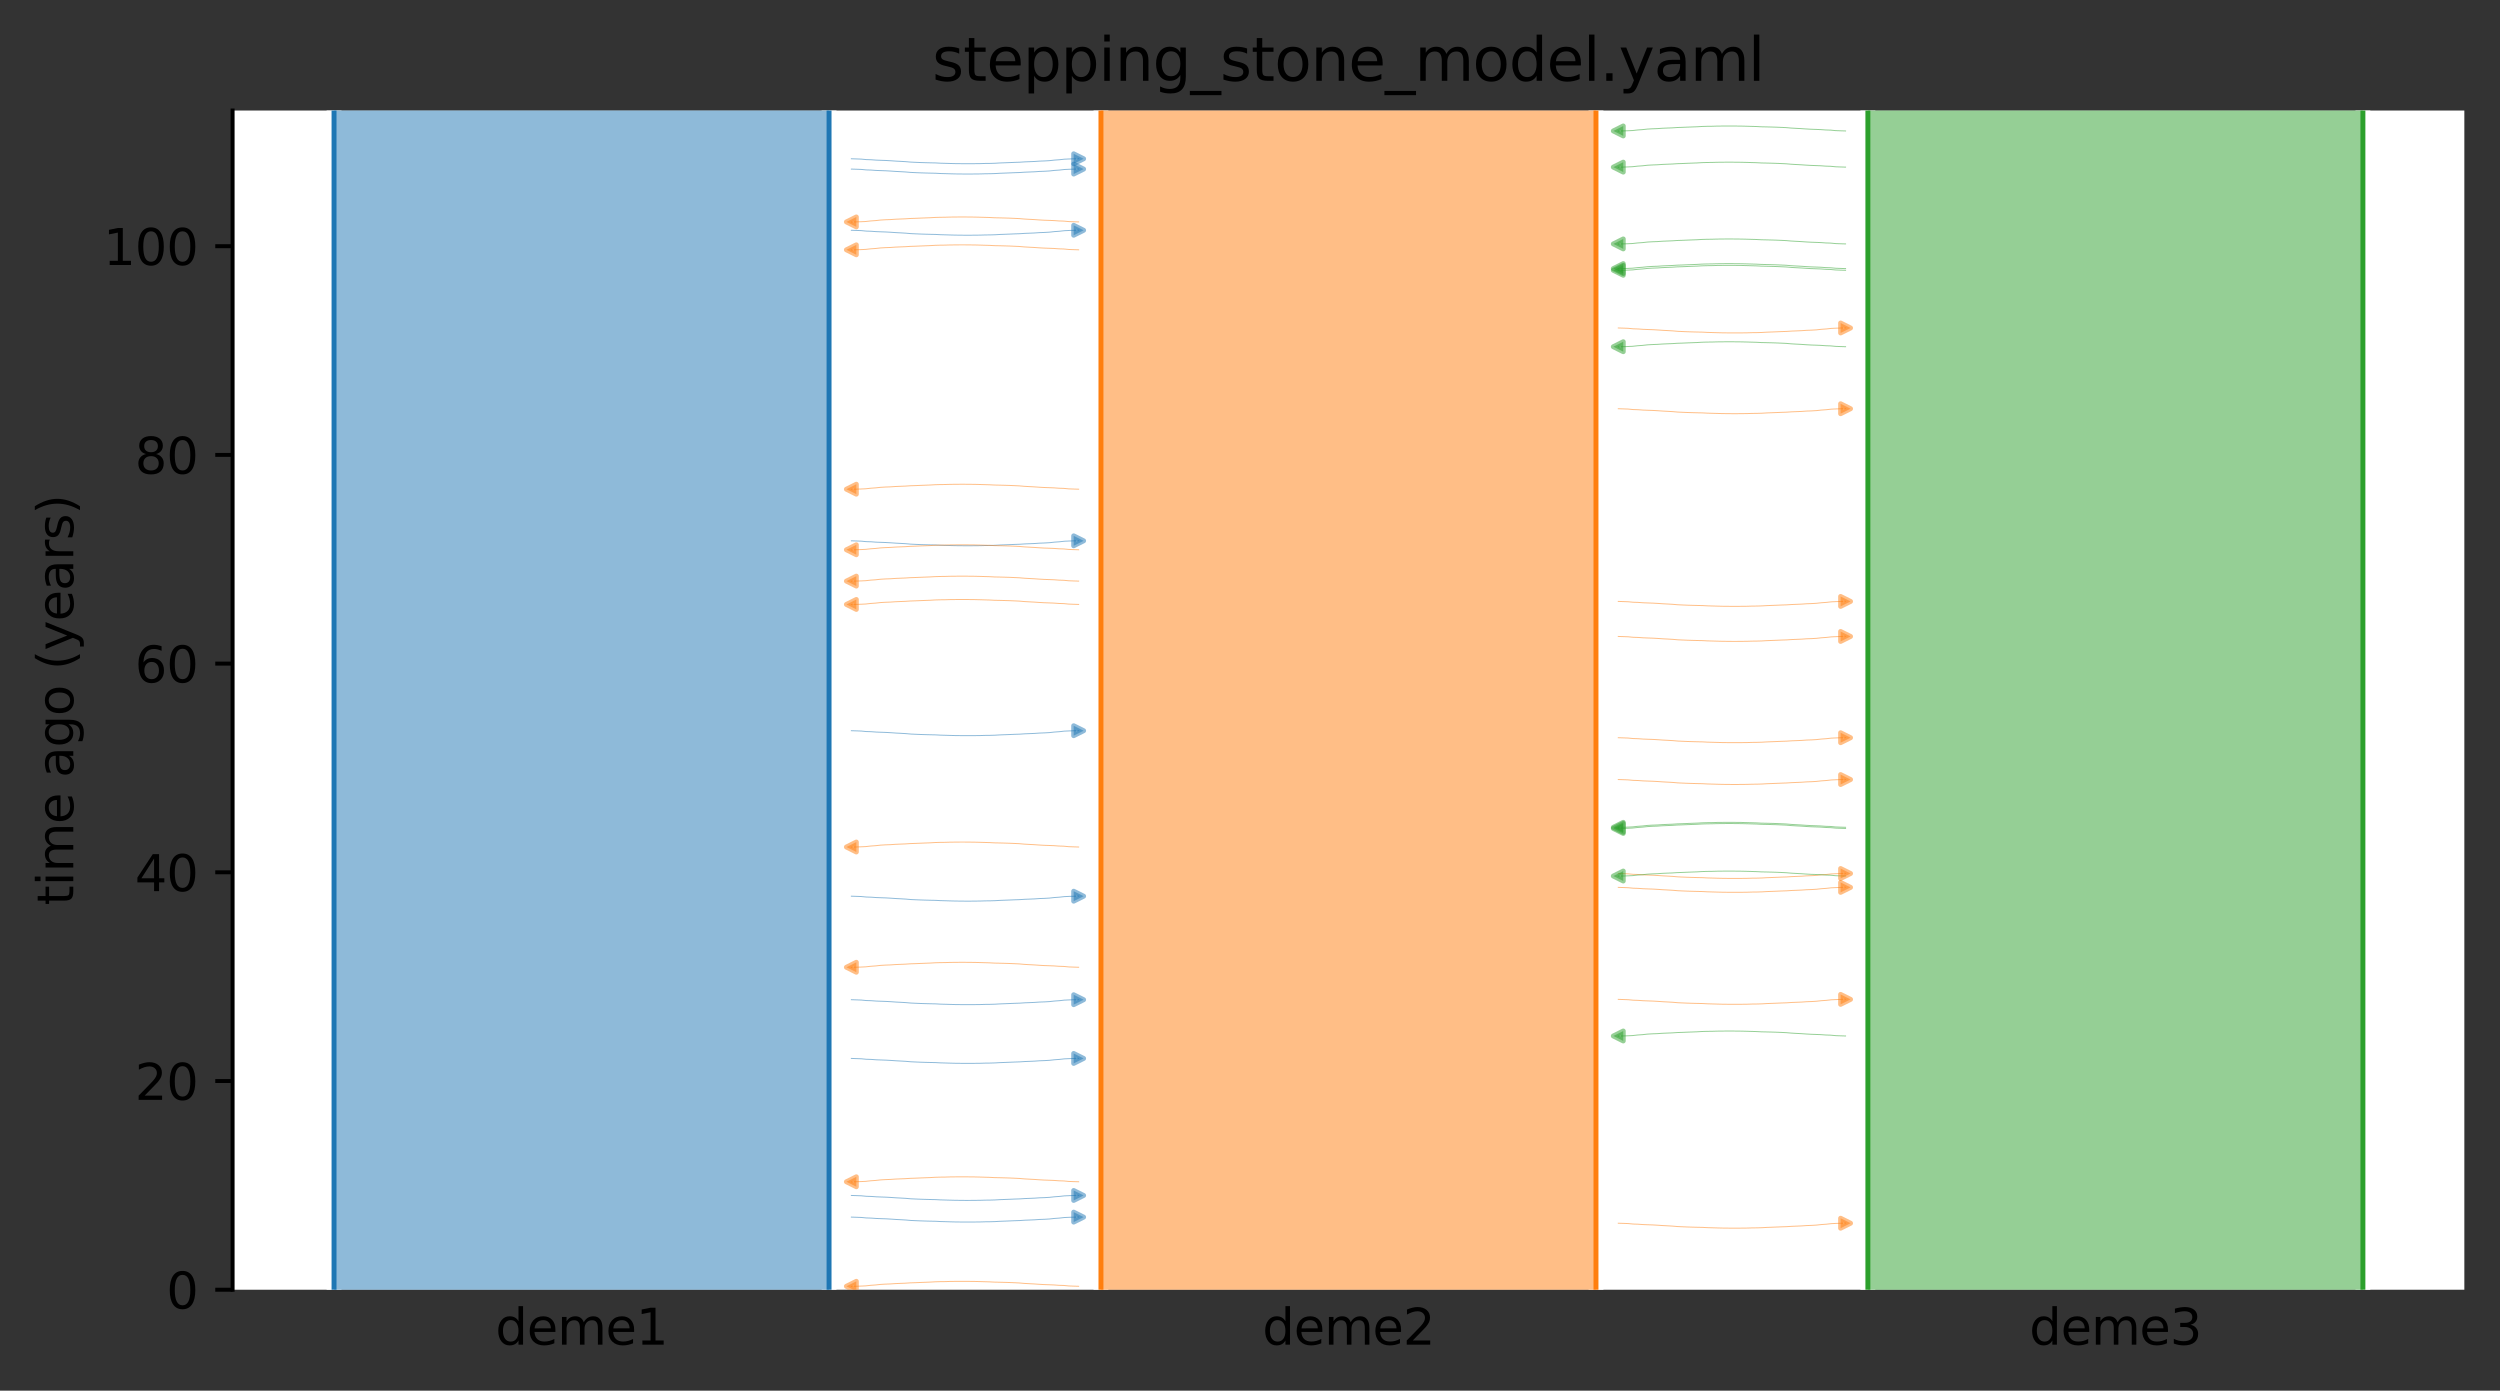 <?xml version="1.0" encoding="utf-8" standalone="no"?>
<!DOCTYPE svg PUBLIC "-//W3C//DTD SVG 1.1//EN"
  "http://www.w3.org/Graphics/SVG/1.1/DTD/svg11.dtd">
<svg xmlns:xlink="http://www.w3.org/1999/xlink" width="504.8pt" height="280.8pt" viewBox="0 0 504.8 280.8" xmlns="http://www.w3.org/2000/svg" version="1.1">
 <rect x="0" y="0" width="504.8" height="280.8" fill="#333333" stroke="none"/>
 <defs>
  <style type="text/css">*{stroke-linejoin: round; stroke-linecap: butt}</style>
 </defs>
 <g id="figure_1">
  <g id="patch_1">
   <path d="M 0 280.8 
L 504.8 280.8 
L 504.8 0 
L 0 0 
L 0 280.8 
z
" style="fill: none"/>
  </g>
  <g id="axes_1">
   <g id="patch_2">
    <path d="M 46.966 260.422 
L 497.6 260.422 
L 497.6 22.318 
L 46.966 22.318 
z
" style="fill: #ffffff"/>
   </g>
   <path d="M 171.908 109.202 
L 172.908 109.233 
L 173.908 109.27 
L 174.908 109.368 
L 175.908 109.4 
L 176.908 109.474 
L 177.908 109.512 
L 178.908 109.548 
L 179.908 109.605 
L 180.908 109.676 
L 181.908 109.728 
L 182.908 109.787 
L 183.908 109.875 
L 184.908 109.921 
L 185.908 109.964 
L 186.908 109.994 
L 187.908 110.02 
L 188.908 110.042 
L 189.908 110.096 
L 190.908 110.124 
L 191.908 110.153 
L 192.908 110.179 
L 193.908 110.19 
L 194.908 110.2 
L 195.908 110.2 
L 196.908 110.19 
L 197.908 110.179 
L 198.908 110.148 
L 199.908 110.137 
L 200.908 110.107 
L 201.908 110.047 
L 202.908 110.01 
L 203.908 109.97 
L 204.908 109.928 
L 205.908 109.895 
L 206.908 109.828 
L 207.908 109.789 
L 208.908 109.746 
L 209.908 109.675 
L 210.908 109.639 
L 211.908 109.581 
L 212.908 109.47 
L 213.908 109.399 
L 214.908 109.286 
L 215.908 109.24 
L 217.8 109.179 
" clip-path="url(#pf97ebf8fd3)" style="fill: none; stroke: #1f77b4; stroke-opacity: 0.5; stroke-width: 0.2; stroke-linecap: square"/>
   <path d="M 171.908 245.759 
L 172.908 245.791 
L 173.908 245.828 
L 174.908 245.925 
L 175.908 245.958 
L 176.908 246.031 
L 177.908 246.07 
L 178.908 246.105 
L 179.908 246.163 
L 180.908 246.233 
L 181.908 246.285 
L 182.908 246.345 
L 183.908 246.433 
L 184.908 246.479 
L 185.908 246.521 
L 186.908 246.552 
L 187.908 246.578 
L 188.908 246.599 
L 189.908 246.653 
L 190.908 246.681 
L 191.908 246.711 
L 192.908 246.737 
L 193.908 246.748 
L 194.908 246.758 
L 195.908 246.758 
L 196.908 246.748 
L 197.908 246.736 
L 198.908 246.705 
L 199.908 246.694 
L 200.908 246.664 
L 201.908 246.604 
L 202.908 246.567 
L 203.908 246.528 
L 204.908 246.486 
L 205.908 246.453 
L 206.908 246.385 
L 207.908 246.346 
L 208.908 246.304 
L 209.908 246.233 
L 210.908 246.197 
L 211.908 246.138 
L 212.908 246.027 
L 213.908 245.957 
L 214.908 245.844 
L 215.908 245.798 
L 217.8 245.737 
" clip-path="url(#pf97ebf8fd3)" style="fill: none; stroke: #1f77b4; stroke-opacity: 0.5; stroke-width: 0.2; stroke-linecap: square"/>
   <path d="M 171.908 241.387 
L 172.908 241.418 
L 173.908 241.455 
L 174.908 241.553 
L 175.908 241.586 
L 176.908 241.659 
L 177.908 241.698 
L 178.908 241.733 
L 179.908 241.791 
L 180.908 241.861 
L 181.908 241.913 
L 182.908 241.972 
L 183.908 242.061 
L 184.908 242.107 
L 185.908 242.149 
L 186.908 242.18 
L 187.908 242.206 
L 188.908 242.227 
L 189.908 242.281 
L 190.908 242.309 
L 191.908 242.339 
L 192.908 242.364 
L 193.908 242.376 
L 194.908 242.386 
L 195.908 242.385 
L 196.908 242.376 
L 197.908 242.364 
L 198.908 242.333 
L 199.908 242.322 
L 200.908 242.292 
L 201.908 242.232 
L 202.908 242.195 
L 203.908 242.156 
L 204.908 242.113 
L 205.908 242.081 
L 206.908 242.013 
L 207.908 241.974 
L 208.908 241.931 
L 209.908 241.861 
L 210.908 241.825 
L 211.908 241.766 
L 212.908 241.655 
L 213.908 241.584 
L 214.908 241.472 
L 215.908 241.426 
L 217.8 241.365 
" clip-path="url(#pf97ebf8fd3)" style="fill: none; stroke: #1f77b4; stroke-opacity: 0.5; stroke-width: 0.2; stroke-linecap: square"/>
   <path d="M 171.908 46.497 
L 172.908 46.528 
L 173.908 46.565 
L 174.908 46.663 
L 175.908 46.696 
L 176.908 46.769 
L 177.908 46.808 
L 178.908 46.843 
L 179.908 46.901 
L 180.908 46.971 
L 181.908 47.023 
L 182.908 47.082 
L 183.908 47.171 
L 184.908 47.217 
L 185.908 47.259 
L 186.908 47.29 
L 187.908 47.316 
L 188.908 47.337 
L 189.908 47.391 
L 190.908 47.419 
L 191.908 47.449 
L 192.908 47.474 
L 193.908 47.486 
L 194.908 47.496 
L 195.908 47.495 
L 196.908 47.486 
L 197.908 47.474 
L 198.908 47.443 
L 199.908 47.432 
L 200.908 47.402 
L 201.908 47.342 
L 202.908 47.305 
L 203.908 47.266 
L 204.908 47.223 
L 205.908 47.191 
L 206.908 47.123 
L 207.908 47.084 
L 208.908 47.041 
L 209.908 46.971 
L 210.908 46.935 
L 211.908 46.876 
L 212.908 46.765 
L 213.908 46.695 
L 214.908 46.582 
L 215.908 46.536 
L 217.8 46.475 
" clip-path="url(#pf97ebf8fd3)" style="fill: none; stroke: #1f77b4; stroke-opacity: 0.5; stroke-width: 0.2; stroke-linecap: square"/>
   <path d="M 171.908 147.546 
L 172.908 147.577 
L 173.908 147.614 
L 174.908 147.712 
L 175.908 147.745 
L 176.908 147.818 
L 177.908 147.857 
L 178.908 147.892 
L 179.908 147.95 
L 180.908 148.02 
L 181.908 148.072 
L 182.908 148.131 
L 183.908 148.22 
L 184.908 148.266 
L 185.908 148.308 
L 186.908 148.339 
L 187.908 148.365 
L 188.908 148.386 
L 189.908 148.44 
L 190.908 148.468 
L 191.908 148.498 
L 192.908 148.523 
L 193.908 148.534 
L 194.908 148.544 
L 195.908 148.544 
L 196.908 148.535 
L 197.908 148.523 
L 198.908 148.492 
L 199.908 148.481 
L 200.908 148.451 
L 201.908 148.391 
L 202.908 148.354 
L 203.908 148.315 
L 204.908 148.272 
L 205.908 148.24 
L 206.908 148.172 
L 207.908 148.133 
L 208.908 148.09 
L 209.908 148.02 
L 210.908 147.983 
L 211.908 147.925 
L 212.908 147.814 
L 213.908 147.743 
L 214.908 147.63 
L 215.908 147.585 
L 217.8 147.523 
" clip-path="url(#pf97ebf8fd3)" style="fill: none; stroke: #1f77b4; stroke-opacity: 0.5; stroke-width: 0.2; stroke-linecap: square"/>
   <path d="M 171.908 180.96 
L 172.908 180.992 
L 173.908 181.028 
L 174.908 181.126 
L 175.908 181.159 
L 176.908 181.232 
L 177.908 181.271 
L 178.908 181.306 
L 179.908 181.364 
L 180.908 181.434 
L 181.908 181.486 
L 182.908 181.545 
L 183.908 181.634 
L 184.908 181.68 
L 185.908 181.722 
L 186.908 181.753 
L 187.908 181.779 
L 188.908 181.8 
L 189.908 181.854 
L 190.908 181.882 
L 191.908 181.912 
L 192.908 181.937 
L 193.908 181.949 
L 194.908 181.959 
L 195.908 181.959 
L 196.908 181.949 
L 197.908 181.937 
L 198.908 181.906 
L 199.908 181.895 
L 200.908 181.865 
L 201.908 181.805 
L 202.908 181.768 
L 203.908 181.729 
L 204.908 181.687 
L 205.908 181.654 
L 206.908 181.586 
L 207.908 181.547 
L 208.908 181.505 
L 209.908 181.434 
L 210.908 181.398 
L 211.908 181.339 
L 212.908 181.228 
L 213.908 181.158 
L 214.908 181.045 
L 215.908 180.999 
L 217.8 180.938 
" clip-path="url(#pf97ebf8fd3)" style="fill: none; stroke: #1f77b4; stroke-opacity: 0.5; stroke-width: 0.2; stroke-linecap: square"/>
   <path d="M 171.908 32.059 
L 172.908 32.09 
L 173.908 32.127 
L 174.908 32.225 
L 175.908 32.257 
L 176.908 32.331 
L 177.908 32.37 
L 178.908 32.405 
L 179.908 32.463 
L 180.908 32.533 
L 181.908 32.585 
L 182.908 32.644 
L 183.908 32.732 
L 184.908 32.779 
L 185.908 32.821 
L 186.908 32.851 
L 187.908 32.878 
L 188.908 32.899 
L 189.908 32.953 
L 190.908 32.981 
L 191.908 33.011 
L 192.908 33.036 
L 193.908 33.047 
L 194.908 33.057 
L 195.908 33.057 
L 196.908 33.048 
L 197.908 33.036 
L 198.908 33.005 
L 199.908 32.994 
L 200.908 32.964 
L 201.908 32.904 
L 202.908 32.867 
L 203.908 32.828 
L 204.908 32.785 
L 205.908 32.752 
L 206.908 32.685 
L 207.908 32.646 
L 208.908 32.603 
L 209.908 32.533 
L 210.908 32.496 
L 211.908 32.438 
L 212.908 32.327 
L 213.908 32.256 
L 214.908 32.143 
L 215.908 32.098 
L 217.8 32.036 
" clip-path="url(#pf97ebf8fd3)" style="fill: none; stroke: #1f77b4; stroke-opacity: 0.5; stroke-width: 0.2; stroke-linecap: square"/>
   <path d="M 171.908 34.141 
L 172.908 34.173 
L 173.908 34.21 
L 174.908 34.308 
L 175.908 34.34 
L 176.908 34.414 
L 177.908 34.452 
L 178.908 34.488 
L 179.908 34.545 
L 180.908 34.616 
L 181.908 34.668 
L 182.908 34.727 
L 183.908 34.815 
L 184.908 34.861 
L 185.908 34.904 
L 186.908 34.934 
L 187.908 34.96 
L 188.908 34.981 
L 189.908 35.036 
L 190.908 35.064 
L 191.908 35.093 
L 192.908 35.119 
L 193.908 35.13 
L 194.908 35.14 
L 195.908 35.14 
L 196.908 35.13 
L 197.908 35.119 
L 198.908 35.088 
L 199.908 35.076 
L 200.908 35.046 
L 201.908 34.987 
L 202.908 34.949 
L 203.908 34.91 
L 204.908 34.868 
L 205.908 34.835 
L 206.908 34.768 
L 207.908 34.729 
L 208.908 34.686 
L 209.908 34.615 
L 210.908 34.579 
L 211.908 34.52 
L 212.908 34.41 
L 213.908 34.339 
L 214.908 34.226 
L 215.908 34.18 
L 217.8 34.119 
" clip-path="url(#pf97ebf8fd3)" style="fill: none; stroke: #1f77b4; stroke-opacity: 0.5; stroke-width: 0.2; stroke-linecap: square"/>
   <path d="M 171.908 213.719 
L 172.908 213.751 
L 173.908 213.788 
L 174.908 213.886 
L 175.908 213.918 
L 176.908 213.992 
L 177.908 214.03 
L 178.908 214.066 
L 179.908 214.123 
L 180.908 214.194 
L 181.908 214.246 
L 182.908 214.305 
L 183.908 214.393 
L 184.908 214.439 
L 185.908 214.482 
L 186.908 214.512 
L 187.908 214.538 
L 188.908 214.559 
L 189.908 214.614 
L 190.908 214.642 
L 191.908 214.671 
L 192.908 214.697 
L 193.908 214.708 
L 194.908 214.718 
L 195.908 214.718 
L 196.908 214.708 
L 197.908 214.697 
L 198.908 214.666 
L 199.908 214.654 
L 200.908 214.624 
L 201.908 214.565 
L 202.908 214.527 
L 203.908 214.488 
L 204.908 214.446 
L 205.908 214.413 
L 206.908 214.346 
L 207.908 214.307 
L 208.908 214.264 
L 209.908 214.193 
L 210.908 214.157 
L 211.908 214.098 
L 212.908 213.988 
L 213.908 213.917 
L 214.908 213.804 
L 215.908 213.758 
L 217.8 213.697 
" clip-path="url(#pf97ebf8fd3)" style="fill: none; stroke: #1f77b4; stroke-opacity: 0.5; stroke-width: 0.2; stroke-linecap: square"/>
   <path d="M 171.908 201.861 
L 172.908 201.893 
L 173.908 201.93 
L 174.908 202.028 
L 175.908 202.06 
L 176.908 202.134 
L 177.908 202.172 
L 178.908 202.208 
L 179.908 202.265 
L 180.908 202.336 
L 181.908 202.388 
L 182.908 202.447 
L 183.908 202.535 
L 184.908 202.581 
L 185.908 202.624 
L 186.908 202.654 
L 187.908 202.68 
L 188.908 202.701 
L 189.908 202.756 
L 190.908 202.784 
L 191.908 202.813 
L 192.908 202.839 
L 193.908 202.85 
L 194.908 202.86 
L 195.908 202.86 
L 196.908 202.85 
L 197.908 202.839 
L 198.908 202.808 
L 199.908 202.796 
L 200.908 202.766 
L 201.908 202.707 
L 202.908 202.669 
L 203.908 202.63 
L 204.908 202.588 
L 205.908 202.555 
L 206.908 202.488 
L 207.908 202.449 
L 208.908 202.406 
L 209.908 202.335 
L 210.908 202.299 
L 211.908 202.24 
L 212.908 202.13 
L 213.908 202.059 
L 214.908 201.946 
L 215.908 201.9 
L 217.8 201.839 
" clip-path="url(#pf97ebf8fd3)" style="fill: none; stroke: #1f77b4; stroke-opacity: 0.5; stroke-width: 0.2; stroke-linecap: square"/>
   <path d="M 217.8 44.811 
L 216.8 44.779 
L 215.8 44.742 
L 214.8 44.645 
L 213.8 44.612 
L 212.8 44.538 
L 211.8 44.5 
L 210.8 44.464 
L 209.8 44.407 
L 208.8 44.336 
L 207.8 44.284 
L 206.8 44.225 
L 205.8 44.137 
L 204.8 44.091 
L 203.8 44.048 
L 202.8 44.018 
L 201.8 43.992 
L 200.8 43.971 
L 199.8 43.916 
L 198.8 43.888 
L 197.8 43.859 
L 196.8 43.833 
L 195.8 43.822 
L 194.8 43.812 
L 193.8 43.812 
L 192.8 43.822 
L 191.8 43.833 
L 190.8 43.864 
L 189.8 43.876 
L 188.8 43.906 
L 187.8 43.965 
L 186.8 44.003 
L 185.8 44.042 
L 184.8 44.084 
L 183.8 44.117 
L 182.8 44.184 
L 181.8 44.224 
L 180.8 44.266 
L 179.8 44.337 
L 178.8 44.373 
L 177.8 44.432 
L 176.8 44.543 
L 175.8 44.613 
L 174.8 44.726 
L 173.8 44.772 
L 171.908 44.833 
" clip-path="url(#pf97ebf8fd3)" style="fill: none; stroke: #ff7f0e; stroke-opacity: 0.5; stroke-width: 0.2; stroke-linecap: square"/>
   <path d="M 217.8 122.048 
L 216.8 122.016 
L 215.8 121.979 
L 214.8 121.882 
L 213.8 121.849 
L 212.8 121.776 
L 211.8 121.737 
L 210.8 121.702 
L 209.8 121.644 
L 208.8 121.574 
L 207.8 121.522 
L 206.8 121.462 
L 205.8 121.374 
L 204.8 121.328 
L 203.8 121.286 
L 202.8 121.255 
L 201.8 121.229 
L 200.8 121.208 
L 199.8 121.154 
L 198.8 121.126 
L 197.8 121.096 
L 196.8 121.071 
L 195.8 121.059 
L 194.8 121.049 
L 193.8 121.049 
L 192.8 121.059 
L 191.8 121.071 
L 190.8 121.102 
L 189.8 121.113 
L 188.8 121.143 
L 187.8 121.203 
L 186.8 121.24 
L 185.8 121.279 
L 184.8 121.321 
L 183.8 121.354 
L 182.8 121.422 
L 181.8 121.461 
L 180.8 121.503 
L 179.8 121.574 
L 178.8 121.61 
L 177.8 121.669 
L 176.8 121.78 
L 175.8 121.85 
L 174.8 121.963 
L 173.8 122.009 
L 171.908 122.07 
" clip-path="url(#pf97ebf8fd3)" style="fill: none; stroke: #ff7f0e; stroke-opacity: 0.5; stroke-width: 0.2; stroke-linecap: square"/>
   <path d="M 217.8 238.623 
L 216.8 238.592 
L 215.8 238.555 
L 214.8 238.457 
L 213.8 238.425 
L 212.8 238.351 
L 211.8 238.312 
L 210.8 238.277 
L 209.8 238.219 
L 208.8 238.149 
L 207.8 238.097 
L 206.8 238.038 
L 205.8 237.95 
L 204.8 237.903 
L 203.8 237.861 
L 202.8 237.83 
L 201.8 237.804 
L 200.8 237.783 
L 199.8 237.729 
L 198.8 237.701 
L 197.8 237.671 
L 196.8 237.646 
L 195.8 237.635 
L 194.8 237.625 
L 193.8 237.625 
L 192.8 237.634 
L 191.8 237.646 
L 190.8 237.677 
L 189.8 237.688 
L 188.8 237.718 
L 187.8 237.778 
L 186.8 237.815 
L 185.8 237.854 
L 184.8 237.897 
L 183.8 237.93 
L 182.8 237.997 
L 181.8 238.036 
L 180.8 238.079 
L 179.8 238.149 
L 178.8 238.186 
L 177.8 238.244 
L 176.8 238.355 
L 175.8 238.426 
L 174.8 238.539 
L 173.8 238.584 
L 171.908 238.646 
" clip-path="url(#pf97ebf8fd3)" style="fill: none; stroke: #ff7f0e; stroke-opacity: 0.5; stroke-width: 0.2; stroke-linecap: square"/>
   <path d="M 217.8 171.029 
L 216.8 170.997 
L 215.8 170.961 
L 214.8 170.863 
L 213.8 170.83 
L 212.8 170.757 
L 211.8 170.718 
L 210.8 170.683 
L 209.8 170.625 
L 208.8 170.555 
L 207.8 170.503 
L 206.8 170.444 
L 205.8 170.355 
L 204.8 170.309 
L 203.8 170.267 
L 202.8 170.236 
L 201.8 170.21 
L 200.8 170.189 
L 199.8 170.135 
L 198.8 170.107 
L 197.8 170.077 
L 196.8 170.052 
L 195.8 170.04 
L 194.8 170.03 
L 193.8 170.03 
L 192.8 170.04 
L 191.8 170.052 
L 190.8 170.083 
L 189.8 170.094 
L 188.8 170.124 
L 187.8 170.184 
L 186.8 170.221 
L 185.8 170.26 
L 184.8 170.302 
L 183.8 170.335 
L 182.8 170.403 
L 181.8 170.442 
L 180.8 170.484 
L 179.8 170.555 
L 178.8 170.591 
L 177.8 170.65 
L 176.8 170.761 
L 175.8 170.831 
L 174.8 170.944 
L 173.8 170.99 
L 171.908 171.051 
" clip-path="url(#pf97ebf8fd3)" style="fill: none; stroke: #ff7f0e; stroke-opacity: 0.5; stroke-width: 0.2; stroke-linecap: square"/>
   <path d="M 217.8 117.338 
L 216.8 117.306 
L 215.8 117.269 
L 214.8 117.172 
L 213.8 117.139 
L 212.8 117.065 
L 211.8 117.027 
L 210.8 116.991 
L 209.8 116.934 
L 208.8 116.863 
L 207.8 116.811 
L 206.8 116.752 
L 205.8 116.664 
L 204.8 116.618 
L 203.8 116.575 
L 202.8 116.545 
L 201.8 116.519 
L 200.8 116.498 
L 199.8 116.443 
L 198.8 116.415 
L 197.8 116.386 
L 196.8 116.36 
L 195.8 116.349 
L 194.8 116.339 
L 193.8 116.339 
L 192.8 116.349 
L 191.8 116.36 
L 190.8 116.391 
L 189.8 116.403 
L 188.8 116.433 
L 187.8 116.492 
L 186.8 116.53 
L 185.8 116.569 
L 184.8 116.611 
L 183.8 116.644 
L 182.8 116.711 
L 181.8 116.751 
L 180.8 116.793 
L 179.8 116.864 
L 178.8 116.9 
L 177.8 116.959 
L 176.8 117.07 
L 175.8 117.14 
L 174.8 117.253 
L 173.8 117.299 
L 171.908 117.36 
" clip-path="url(#pf97ebf8fd3)" style="fill: none; stroke: #ff7f0e; stroke-opacity: 0.5; stroke-width: 0.2; stroke-linecap: square"/>
   <path d="M 217.8 98.78 
L 216.8 98.749 
L 215.8 98.712 
L 214.8 98.614 
L 213.8 98.581 
L 212.8 98.508 
L 211.8 98.469 
L 210.8 98.434 
L 209.8 98.376 
L 208.8 98.306 
L 207.8 98.254 
L 206.8 98.195 
L 205.8 98.106 
L 204.8 98.06 
L 203.8 98.018 
L 202.8 97.987 
L 201.8 97.961 
L 200.8 97.94 
L 199.8 97.886 
L 198.8 97.858 
L 197.8 97.828 
L 196.8 97.803 
L 195.8 97.791 
L 194.8 97.781 
L 193.8 97.782 
L 192.8 97.791 
L 191.8 97.803 
L 190.8 97.834 
L 189.8 97.845 
L 188.8 97.875 
L 187.8 97.935 
L 186.8 97.972 
L 185.8 98.011 
L 184.8 98.054 
L 183.8 98.086 
L 182.8 98.154 
L 181.8 98.193 
L 180.8 98.236 
L 179.8 98.306 
L 178.8 98.342 
L 177.8 98.401 
L 176.8 98.512 
L 175.8 98.583 
L 174.8 98.695 
L 173.8 98.741 
L 171.908 98.802 
" clip-path="url(#pf97ebf8fd3)" style="fill: none; stroke: #ff7f0e; stroke-opacity: 0.5; stroke-width: 0.2; stroke-linecap: square"/>
   <path d="M 217.8 259.727 
L 216.8 259.696 
L 215.8 259.659 
L 214.8 259.561 
L 213.8 259.529 
L 212.8 259.455 
L 211.8 259.416 
L 210.8 259.381 
L 209.8 259.323 
L 208.8 259.253 
L 207.8 259.201 
L 206.8 259.142 
L 205.8 259.054 
L 204.8 259.007 
L 203.8 258.965 
L 202.8 258.935 
L 201.8 258.909 
L 200.8 258.887 
L 199.8 258.833 
L 198.8 258.805 
L 197.8 258.775 
L 196.8 258.75 
L 195.8 258.739 
L 194.8 258.729 
L 193.8 258.729 
L 192.8 258.738 
L 191.8 258.75 
L 190.8 258.781 
L 189.8 258.792 
L 188.8 258.822 
L 187.8 258.882 
L 186.8 258.919 
L 185.8 258.958 
L 184.8 259.001 
L 183.8 259.034 
L 182.8 259.101 
L 181.8 259.14 
L 180.8 259.183 
L 179.8 259.253 
L 178.8 259.29 
L 177.8 259.348 
L 176.8 259.459 
L 175.8 259.53 
L 174.8 259.643 
L 173.8 259.689 
L 171.908 259.75 
" clip-path="url(#pf97ebf8fd3)" style="fill: none; stroke: #ff7f0e; stroke-opacity: 0.5; stroke-width: 0.2; stroke-linecap: square"/>
   <path d="M 217.8 50.442 
L 216.8 50.41 
L 215.8 50.373 
L 214.8 50.275 
L 213.8 50.243 
L 212.8 50.169 
L 211.8 50.131 
L 210.8 50.095 
L 209.8 50.038 
L 208.8 49.967 
L 207.8 49.915 
L 206.8 49.856 
L 205.8 49.768 
L 204.8 49.722 
L 203.8 49.679 
L 202.8 49.649 
L 201.8 49.623 
L 200.8 49.602 
L 199.8 49.547 
L 198.8 49.519 
L 197.8 49.49 
L 196.8 49.464 
L 195.8 49.453 
L 194.8 49.443 
L 193.8 49.443 
L 192.8 49.453 
L 191.8 49.464 
L 190.8 49.495 
L 189.8 49.507 
L 188.8 49.537 
L 187.8 49.596 
L 186.8 49.634 
L 185.8 49.673 
L 184.8 49.715 
L 183.8 49.748 
L 182.8 49.815 
L 181.8 49.854 
L 180.8 49.897 
L 179.8 49.968 
L 178.8 50.004 
L 177.8 50.062 
L 176.8 50.173 
L 175.8 50.244 
L 174.8 50.357 
L 173.8 50.403 
L 171.908 50.464 
" clip-path="url(#pf97ebf8fd3)" style="fill: none; stroke: #ff7f0e; stroke-opacity: 0.5; stroke-width: 0.2; stroke-linecap: square"/>
   <path d="M 217.8 111.009 
L 216.8 110.978 
L 215.8 110.941 
L 214.8 110.843 
L 213.8 110.811 
L 212.8 110.737 
L 211.8 110.698 
L 210.8 110.663 
L 209.8 110.605 
L 208.8 110.535 
L 207.8 110.483 
L 206.8 110.424 
L 205.8 110.336 
L 204.8 110.289 
L 203.8 110.247 
L 202.8 110.217 
L 201.8 110.19 
L 200.8 110.169 
L 199.8 110.115 
L 198.8 110.087 
L 197.8 110.057 
L 196.8 110.032 
L 195.8 110.021 
L 194.8 110.011 
L 193.8 110.011 
L 192.8 110.02 
L 191.8 110.032 
L 190.8 110.063 
L 189.8 110.074 
L 188.8 110.104 
L 187.8 110.164 
L 186.8 110.201 
L 185.8 110.24 
L 184.8 110.283 
L 183.8 110.316 
L 182.8 110.383 
L 181.8 110.422 
L 180.8 110.465 
L 179.8 110.535 
L 178.8 110.572 
L 177.8 110.63 
L 176.8 110.741 
L 175.8 110.812 
L 174.8 110.925 
L 173.8 110.97 
L 171.908 111.032 
" clip-path="url(#pf97ebf8fd3)" style="fill: none; stroke: #ff7f0e; stroke-opacity: 0.5; stroke-width: 0.2; stroke-linecap: square"/>
   <path d="M 217.8 195.31 
L 216.8 195.279 
L 215.8 195.242 
L 214.8 195.144 
L 213.8 195.111 
L 212.8 195.038 
L 211.8 194.999 
L 210.8 194.964 
L 209.8 194.906 
L 208.8 194.836 
L 207.8 194.784 
L 206.8 194.725 
L 205.8 194.636 
L 204.8 194.59 
L 203.8 194.548 
L 202.8 194.517 
L 201.8 194.491 
L 200.8 194.47 
L 199.8 194.416 
L 198.8 194.388 
L 197.8 194.358 
L 196.8 194.333 
L 195.8 194.322 
L 194.8 194.312 
L 193.8 194.312 
L 192.8 194.321 
L 191.8 194.333 
L 190.8 194.364 
L 189.8 194.375 
L 188.8 194.405 
L 187.8 194.465 
L 186.8 194.502 
L 185.8 194.541 
L 184.8 194.584 
L 183.8 194.616 
L 182.8 194.684 
L 181.8 194.723 
L 180.8 194.766 
L 179.8 194.836 
L 178.8 194.873 
L 177.8 194.931 
L 176.8 195.042 
L 175.8 195.113 
L 174.8 195.226 
L 173.8 195.271 
L 171.908 195.333 
" clip-path="url(#pf97ebf8fd3)" style="fill: none; stroke: #ff7f0e; stroke-opacity: 0.5; stroke-width: 0.2; stroke-linecap: square"/>
   <path d="M 326.766 66.226 
L 327.766 66.257 
L 328.766 66.294 
L 329.766 66.392 
L 330.766 66.425 
L 331.766 66.498 
L 332.766 66.537 
L 333.766 66.572 
L 334.766 66.63 
L 335.766 66.7 
L 336.766 66.752 
L 337.766 66.811 
L 338.766 66.9 
L 339.766 66.946 
L 340.766 66.988 
L 341.766 67.019 
L 342.766 67.045 
L 343.766 67.066 
L 344.766 67.12 
L 345.766 67.148 
L 346.766 67.178 
L 347.766 67.203 
L 348.766 67.214 
L 349.766 67.224 
L 350.766 67.224 
L 351.766 67.215 
L 352.766 67.203 
L 353.766 67.172 
L 354.766 67.161 
L 355.766 67.131 
L 356.766 67.071 
L 357.766 67.034 
L 358.766 66.995 
L 359.766 66.952 
L 360.766 66.92 
L 361.766 66.852 
L 362.766 66.813 
L 363.766 66.77 
L 364.766 66.7 
L 365.766 66.663 
L 366.766 66.605 
L 367.766 66.494 
L 368.766 66.423 
L 369.766 66.31 
L 370.766 66.265 
L 372.658 66.203 
" clip-path="url(#pf97ebf8fd3)" style="fill: none; stroke: #ff7f0e; stroke-opacity: 0.5; stroke-width: 0.2; stroke-linecap: square"/>
   <path d="M 326.766 148.96 
L 327.766 148.991 
L 328.766 149.028 
L 329.766 149.126 
L 330.766 149.158 
L 331.766 149.232 
L 332.766 149.27 
L 333.766 149.306 
L 334.766 149.363 
L 335.766 149.434 
L 336.766 149.486 
L 337.766 149.545 
L 338.766 149.633 
L 339.766 149.679 
L 340.766 149.722 
L 341.766 149.752 
L 342.766 149.778 
L 343.766 149.799 
L 344.766 149.854 
L 345.766 149.882 
L 346.766 149.911 
L 347.766 149.937 
L 348.766 149.948 
L 349.766 149.958 
L 350.766 149.958 
L 351.766 149.948 
L 352.766 149.937 
L 353.766 149.906 
L 354.766 149.895 
L 355.766 149.864 
L 356.766 149.805 
L 357.766 149.768 
L 358.766 149.728 
L 359.766 149.686 
L 360.766 149.653 
L 361.766 149.586 
L 362.766 149.547 
L 363.766 149.504 
L 364.766 149.433 
L 365.766 149.397 
L 366.766 149.339 
L 367.766 149.228 
L 368.766 149.157 
L 369.766 149.044 
L 370.766 148.998 
L 372.658 148.937 
" clip-path="url(#pf97ebf8fd3)" style="fill: none; stroke: #ff7f0e; stroke-opacity: 0.5; stroke-width: 0.2; stroke-linecap: square"/>
   <path d="M 326.766 82.531 
L 327.766 82.563 
L 328.766 82.599 
L 329.766 82.697 
L 330.766 82.73 
L 331.766 82.803 
L 332.766 82.842 
L 333.766 82.877 
L 334.766 82.935 
L 335.766 83.005 
L 336.766 83.057 
L 337.766 83.116 
L 338.766 83.205 
L 339.766 83.251 
L 340.766 83.293 
L 341.766 83.324 
L 342.766 83.35 
L 343.766 83.371 
L 344.766 83.425 
L 345.766 83.453 
L 346.766 83.483 
L 347.766 83.508 
L 348.766 83.52 
L 349.766 83.53 
L 350.766 83.53 
L 351.766 83.52 
L 352.766 83.508 
L 353.766 83.477 
L 354.766 83.466 
L 355.766 83.436 
L 356.766 83.376 
L 357.766 83.339 
L 358.766 83.3 
L 359.766 83.258 
L 360.766 83.225 
L 361.766 83.157 
L 362.766 83.118 
L 363.766 83.076 
L 364.766 83.005 
L 365.766 82.969 
L 366.766 82.91 
L 367.766 82.799 
L 368.766 82.729 
L 369.766 82.616 
L 370.766 82.57 
L 372.658 82.509 
" clip-path="url(#pf97ebf8fd3)" style="fill: none; stroke: #ff7f0e; stroke-opacity: 0.5; stroke-width: 0.2; stroke-linecap: square"/>
   <path d="M 326.766 176.378 
L 327.766 176.409 
L 328.766 176.446 
L 329.766 176.544 
L 330.766 176.577 
L 331.766 176.65 
L 332.766 176.689 
L 333.766 176.724 
L 334.766 176.782 
L 335.766 176.852 
L 336.766 176.904 
L 337.766 176.963 
L 338.766 177.052 
L 339.766 177.098 
L 340.766 177.14 
L 341.766 177.171 
L 342.766 177.197 
L 343.766 177.218 
L 344.766 177.272 
L 345.766 177.3 
L 346.766 177.33 
L 347.766 177.355 
L 348.766 177.367 
L 349.766 177.377 
L 350.766 177.376 
L 351.766 177.367 
L 352.766 177.355 
L 353.766 177.324 
L 354.766 177.313 
L 355.766 177.283 
L 356.766 177.223 
L 357.766 177.186 
L 358.766 177.147 
L 359.766 177.104 
L 360.766 177.072 
L 361.766 177.004 
L 362.766 176.965 
L 363.766 176.923 
L 364.766 176.852 
L 365.766 176.816 
L 366.766 176.757 
L 367.766 176.646 
L 368.766 176.576 
L 369.766 176.463 
L 370.766 176.417 
L 372.658 176.356 
" clip-path="url(#pf97ebf8fd3)" style="fill: none; stroke: #ff7f0e; stroke-opacity: 0.5; stroke-width: 0.2; stroke-linecap: square"/>
   <path d="M 326.766 157.404 
L 327.766 157.436 
L 328.766 157.473 
L 329.766 157.57 
L 330.766 157.603 
L 331.766 157.677 
L 332.766 157.715 
L 333.766 157.751 
L 334.766 157.808 
L 335.766 157.879 
L 336.766 157.931 
L 337.766 157.99 
L 338.766 158.078 
L 339.766 158.124 
L 340.766 158.166 
L 341.766 158.197 
L 342.766 158.223 
L 343.766 158.244 
L 344.766 158.299 
L 345.766 158.326 
L 346.766 158.356 
L 347.766 158.382 
L 348.766 158.393 
L 349.766 158.403 
L 350.766 158.403 
L 351.766 158.393 
L 352.766 158.382 
L 353.766 158.35 
L 354.766 158.339 
L 355.766 158.309 
L 356.766 158.249 
L 357.766 158.212 
L 358.766 158.173 
L 359.766 158.131 
L 360.766 158.098 
L 361.766 158.031 
L 362.766 157.991 
L 363.766 157.949 
L 364.766 157.878 
L 365.766 157.842 
L 366.766 157.783 
L 367.766 157.672 
L 368.766 157.602 
L 369.766 157.489 
L 370.766 157.443 
L 372.658 157.382 
" clip-path="url(#pf97ebf8fd3)" style="fill: none; stroke: #ff7f0e; stroke-opacity: 0.5; stroke-width: 0.2; stroke-linecap: square"/>
   <path d="M 326.766 121.439 
L 327.766 121.47 
L 328.766 121.507 
L 329.766 121.605 
L 330.766 121.637 
L 331.766 121.711 
L 332.766 121.749 
L 333.766 121.785 
L 334.766 121.842 
L 335.766 121.913 
L 336.766 121.965 
L 337.766 122.024 
L 338.766 122.112 
L 339.766 122.158 
L 340.766 122.201 
L 341.766 122.231 
L 342.766 122.257 
L 343.766 122.278 
L 344.766 122.333 
L 345.766 122.361 
L 346.766 122.39 
L 347.766 122.416 
L 348.766 122.427 
L 349.766 122.437 
L 350.766 122.437 
L 351.766 122.427 
L 352.766 122.416 
L 353.766 122.385 
L 354.766 122.374 
L 355.766 122.343 
L 356.766 122.284 
L 357.766 122.246 
L 358.766 122.207 
L 359.766 122.165 
L 360.766 122.132 
L 361.766 122.065 
L 362.766 122.026 
L 363.766 121.983 
L 364.766 121.912 
L 365.766 121.876 
L 366.766 121.818 
L 367.766 121.707 
L 368.766 121.636 
L 369.766 121.523 
L 370.766 121.477 
L 372.658 121.416 
" clip-path="url(#pf97ebf8fd3)" style="fill: none; stroke: #ff7f0e; stroke-opacity: 0.5; stroke-width: 0.2; stroke-linecap: square"/>
   <path d="M 326.766 201.793 
L 327.766 201.825 
L 328.766 201.862 
L 329.766 201.959 
L 330.766 201.992 
L 331.766 202.066 
L 332.766 202.104 
L 333.766 202.139 
L 334.766 202.197 
L 335.766 202.268 
L 336.766 202.319 
L 337.766 202.379 
L 338.766 202.467 
L 339.766 202.513 
L 340.766 202.555 
L 341.766 202.586 
L 342.766 202.612 
L 343.766 202.633 
L 344.766 202.687 
L 345.766 202.715 
L 346.766 202.745 
L 347.766 202.771 
L 348.766 202.782 
L 349.766 202.792 
L 350.766 202.792 
L 351.766 202.782 
L 352.766 202.771 
L 353.766 202.739 
L 354.766 202.728 
L 355.766 202.698 
L 356.766 202.638 
L 357.766 202.601 
L 358.766 202.562 
L 359.766 202.52 
L 360.766 202.487 
L 361.766 202.419 
L 362.766 202.38 
L 363.766 202.338 
L 364.766 202.267 
L 365.766 202.231 
L 366.766 202.172 
L 367.766 202.061 
L 368.766 201.991 
L 369.766 201.878 
L 370.766 201.832 
L 372.658 201.771 
" clip-path="url(#pf97ebf8fd3)" style="fill: none; stroke: #ff7f0e; stroke-opacity: 0.5; stroke-width: 0.2; stroke-linecap: square"/>
   <path d="M 326.766 128.513 
L 327.766 128.544 
L 328.766 128.581 
L 329.766 128.679 
L 330.766 128.712 
L 331.766 128.785 
L 332.766 128.824 
L 333.766 128.859 
L 334.766 128.917 
L 335.766 128.987 
L 336.766 129.039 
L 337.766 129.098 
L 338.766 129.187 
L 339.766 129.233 
L 340.766 129.275 
L 341.766 129.306 
L 342.766 129.332 
L 343.766 129.353 
L 344.766 129.407 
L 345.766 129.435 
L 346.766 129.465 
L 347.766 129.49 
L 348.766 129.501 
L 349.766 129.512 
L 350.766 129.511 
L 351.766 129.502 
L 352.766 129.49 
L 353.766 129.459 
L 354.766 129.448 
L 355.766 129.418 
L 356.766 129.358 
L 357.766 129.321 
L 358.766 129.282 
L 359.766 129.239 
L 360.766 129.207 
L 361.766 129.139 
L 362.766 129.1 
L 363.766 129.057 
L 364.766 128.987 
L 365.766 128.95 
L 366.766 128.892 
L 367.766 128.781 
L 368.766 128.71 
L 369.766 128.598 
L 370.766 128.552 
L 372.658 128.49 
" clip-path="url(#pf97ebf8fd3)" style="fill: none; stroke: #ff7f0e; stroke-opacity: 0.5; stroke-width: 0.2; stroke-linecap: square"/>
   <path d="M 326.766 179.18 
L 327.766 179.211 
L 328.766 179.248 
L 329.766 179.346 
L 330.766 179.378 
L 331.766 179.452 
L 332.766 179.491 
L 333.766 179.526 
L 334.766 179.584 
L 335.766 179.654 
L 336.766 179.706 
L 337.766 179.765 
L 338.766 179.853 
L 339.766 179.9 
L 340.766 179.942 
L 341.766 179.972 
L 342.766 179.998 
L 343.766 180.02 
L 344.766 180.074 
L 345.766 180.102 
L 346.766 180.132 
L 347.766 180.157 
L 348.766 180.168 
L 349.766 180.178 
L 350.766 180.178 
L 351.766 180.169 
L 352.766 180.157 
L 353.766 180.126 
L 354.766 180.115 
L 355.766 180.085 
L 356.766 180.025 
L 357.766 179.988 
L 358.766 179.949 
L 359.766 179.906 
L 360.766 179.873 
L 361.766 179.806 
L 362.766 179.767 
L 363.766 179.724 
L 364.766 179.654 
L 365.766 179.617 
L 366.766 179.559 
L 367.766 179.448 
L 368.766 179.377 
L 369.766 179.264 
L 370.766 179.218 
L 372.658 179.157 
" clip-path="url(#pf97ebf8fd3)" style="fill: none; stroke: #ff7f0e; stroke-opacity: 0.5; stroke-width: 0.2; stroke-linecap: square"/>
   <path d="M 326.766 246.993 
L 327.766 247.025 
L 328.766 247.061 
L 329.766 247.159 
L 330.766 247.192 
L 331.766 247.265 
L 332.766 247.304 
L 333.766 247.339 
L 334.766 247.397 
L 335.766 247.467 
L 336.766 247.519 
L 337.766 247.578 
L 338.766 247.667 
L 339.766 247.713 
L 340.766 247.755 
L 341.766 247.786 
L 342.766 247.812 
L 343.766 247.833 
L 344.766 247.887 
L 345.766 247.915 
L 346.766 247.945 
L 347.766 247.97 
L 348.766 247.982 
L 349.766 247.992 
L 350.766 247.992 
L 351.766 247.982 
L 352.766 247.97 
L 353.766 247.939 
L 354.766 247.928 
L 355.766 247.898 
L 356.766 247.838 
L 357.766 247.801 
L 358.766 247.762 
L 359.766 247.72 
L 360.766 247.687 
L 361.766 247.619 
L 362.766 247.58 
L 363.766 247.538 
L 364.766 247.467 
L 365.766 247.431 
L 366.766 247.372 
L 367.766 247.261 
L 368.766 247.191 
L 369.766 247.078 
L 370.766 247.032 
L 372.658 246.971 
" clip-path="url(#pf97ebf8fd3)" style="fill: none; stroke: #ff7f0e; stroke-opacity: 0.5; stroke-width: 0.2; stroke-linecap: square"/>
   <path d="M 372.658 176.89 
L 371.658 176.859 
L 370.658 176.822 
L 369.658 176.724 
L 368.658 176.692 
L 367.658 176.618 
L 366.658 176.579 
L 365.658 176.544 
L 364.658 176.486 
L 363.658 176.416 
L 362.658 176.364 
L 361.658 176.305 
L 360.658 176.217 
L 359.658 176.171 
L 358.658 176.128 
L 357.658 176.098 
L 356.658 176.072 
L 355.658 176.05 
L 354.658 175.996 
L 353.658 175.968 
L 352.658 175.938 
L 351.658 175.913 
L 350.658 175.902 
L 349.658 175.892 
L 348.658 175.892 
L 347.658 175.901 
L 346.658 175.913 
L 345.658 175.944 
L 344.658 175.955 
L 343.658 175.985 
L 342.658 176.045 
L 341.658 176.082 
L 340.658 176.121 
L 339.658 176.164 
L 338.658 176.197 
L 337.658 176.264 
L 336.658 176.303 
L 335.658 176.346 
L 334.658 176.416 
L 333.658 176.453 
L 332.658 176.511 
L 331.658 176.622 
L 330.658 176.693 
L 329.658 176.806 
L 328.658 176.852 
L 326.766 176.913 
" clip-path="url(#pf97ebf8fd3)" style="fill: none; stroke: #2ca02c; stroke-opacity: 0.5; stroke-width: 0.2; stroke-linecap: square"/>
   <path d="M 372.658 54.58 
L 371.658 54.549 
L 370.658 54.512 
L 369.658 54.414 
L 368.658 54.381 
L 367.658 54.308 
L 366.658 54.269 
L 365.658 54.234 
L 364.658 54.176 
L 363.658 54.106 
L 362.658 54.054 
L 361.658 53.995 
L 360.658 53.906 
L 359.658 53.86 
L 358.658 53.818 
L 357.658 53.787 
L 356.658 53.761 
L 355.658 53.74 
L 354.658 53.686 
L 353.658 53.658 
L 352.658 53.628 
L 351.658 53.603 
L 350.658 53.592 
L 349.658 53.581 
L 348.658 53.582 
L 347.658 53.591 
L 346.658 53.603 
L 345.658 53.634 
L 344.658 53.645 
L 343.658 53.675 
L 342.658 53.735 
L 341.658 53.772 
L 340.658 53.811 
L 339.658 53.854 
L 338.658 53.886 
L 337.658 53.954 
L 336.658 53.993 
L 335.658 54.036 
L 334.658 54.106 
L 333.658 54.143 
L 332.658 54.201 
L 331.658 54.312 
L 330.658 54.383 
L 329.658 54.496 
L 328.658 54.541 
L 326.766 54.603 
" clip-path="url(#pf97ebf8fd3)" style="fill: none; stroke: #2ca02c; stroke-opacity: 0.5; stroke-width: 0.2; stroke-linecap: square"/>
   <path d="M 372.658 70.009 
L 371.658 69.978 
L 370.658 69.941 
L 369.658 69.843 
L 368.658 69.81 
L 367.658 69.737 
L 366.658 69.698 
L 365.658 69.663 
L 364.658 69.605 
L 363.658 69.535 
L 362.658 69.483 
L 361.658 69.424 
L 360.658 69.335 
L 359.658 69.289 
L 358.658 69.247 
L 357.658 69.216 
L 356.658 69.19 
L 355.658 69.169 
L 354.658 69.115 
L 353.658 69.087 
L 352.658 69.057 
L 351.658 69.032 
L 350.658 69.021 
L 349.658 69.01 
L 348.658 69.011 
L 347.658 69.02 
L 346.658 69.032 
L 345.658 69.063 
L 344.658 69.074 
L 343.658 69.104 
L 342.658 69.164 
L 341.658 69.201 
L 340.658 69.24 
L 339.658 69.283 
L 338.658 69.315 
L 337.658 69.383 
L 336.658 69.422 
L 335.658 69.465 
L 334.658 69.535 
L 333.658 69.572 
L 332.658 69.63 
L 331.658 69.741 
L 330.658 69.812 
L 329.658 69.924 
L 328.658 69.97 
L 326.766 70.032 
" clip-path="url(#pf97ebf8fd3)" style="fill: none; stroke: #2ca02c; stroke-opacity: 0.5; stroke-width: 0.2; stroke-linecap: square"/>
   <path d="M 372.658 33.745 
L 371.658 33.714 
L 370.658 33.677 
L 369.658 33.579 
L 368.658 33.547 
L 367.658 33.473 
L 366.658 33.434 
L 365.658 33.399 
L 364.658 33.341 
L 363.658 33.271 
L 362.658 33.219 
L 361.658 33.16 
L 360.658 33.072 
L 359.658 33.025 
L 358.658 32.983 
L 357.658 32.952 
L 356.658 32.926 
L 355.658 32.905 
L 354.658 32.851 
L 353.658 32.823 
L 352.658 32.793 
L 351.658 32.768 
L 350.658 32.757 
L 349.658 32.747 
L 348.658 32.747 
L 347.658 32.756 
L 346.658 32.768 
L 345.658 32.799 
L 344.658 32.81 
L 343.658 32.84 
L 342.658 32.9 
L 341.658 32.937 
L 340.658 32.976 
L 339.658 33.019 
L 338.658 33.052 
L 337.658 33.119 
L 336.658 33.158 
L 335.658 33.201 
L 334.658 33.271 
L 333.658 33.308 
L 332.658 33.366 
L 331.658 33.477 
L 330.658 33.548 
L 329.658 33.661 
L 328.658 33.706 
L 326.766 33.768 
" clip-path="url(#pf97ebf8fd3)" style="fill: none; stroke: #2ca02c; stroke-opacity: 0.5; stroke-width: 0.2; stroke-linecap: square"/>
   <path d="M 372.658 54.233 
L 371.658 54.202 
L 370.658 54.165 
L 369.658 54.067 
L 368.658 54.035 
L 367.658 53.961 
L 366.658 53.923 
L 365.658 53.887 
L 364.658 53.829 
L 363.658 53.759 
L 362.658 53.707 
L 361.658 53.648 
L 360.658 53.56 
L 359.658 53.514 
L 358.658 53.471 
L 357.658 53.441 
L 356.658 53.415 
L 355.658 53.393 
L 354.658 53.339 
L 353.658 53.311 
L 352.658 53.281 
L 351.658 53.256 
L 350.658 53.245 
L 349.658 53.235 
L 348.658 53.235 
L 347.658 53.244 
L 346.658 53.256 
L 345.658 53.287 
L 344.658 53.298 
L 343.658 53.328 
L 342.658 53.388 
L 341.658 53.425 
L 340.658 53.464 
L 339.658 53.507 
L 338.658 53.54 
L 337.658 53.607 
L 336.658 53.646 
L 335.658 53.689 
L 334.658 53.759 
L 333.658 53.796 
L 332.658 53.854 
L 331.658 53.965 
L 330.658 54.036 
L 329.658 54.149 
L 328.658 54.195 
L 326.766 54.256 
" clip-path="url(#pf97ebf8fd3)" style="fill: none; stroke: #2ca02c; stroke-opacity: 0.5; stroke-width: 0.2; stroke-linecap: square"/>
   <path d="M 372.658 49.253 
L 371.658 49.222 
L 370.658 49.185 
L 369.658 49.087 
L 368.658 49.055 
L 367.658 48.981 
L 366.658 48.943 
L 365.658 48.907 
L 364.658 48.85 
L 363.658 48.779 
L 362.658 48.727 
L 361.658 48.668 
L 360.658 48.58 
L 359.658 48.534 
L 358.658 48.491 
L 357.658 48.461 
L 356.658 48.435 
L 355.658 48.413 
L 354.658 48.359 
L 353.658 48.331 
L 352.658 48.301 
L 351.658 48.276 
L 350.658 48.265 
L 349.658 48.255 
L 348.658 48.255 
L 347.658 48.264 
L 346.658 48.276 
L 345.658 48.307 
L 344.658 48.318 
L 343.658 48.348 
L 342.658 48.408 
L 341.658 48.445 
L 340.658 48.485 
L 339.658 48.527 
L 338.658 48.56 
L 337.658 48.627 
L 336.658 48.666 
L 335.658 48.709 
L 334.658 48.78 
L 333.658 48.816 
L 332.658 48.874 
L 331.658 48.985 
L 330.658 49.056 
L 329.658 49.169 
L 328.658 49.215 
L 326.766 49.276 
" clip-path="url(#pf97ebf8fd3)" style="fill: none; stroke: #2ca02c; stroke-opacity: 0.5; stroke-width: 0.2; stroke-linecap: square"/>
   <path d="M 372.658 167.284 
L 371.658 167.252 
L 370.658 167.215 
L 369.658 167.118 
L 368.658 167.085 
L 367.658 167.011 
L 366.658 166.973 
L 365.658 166.937 
L 364.658 166.88 
L 363.658 166.809 
L 362.658 166.757 
L 361.658 166.698 
L 360.658 166.61 
L 359.658 166.564 
L 358.658 166.521 
L 357.658 166.491 
L 356.658 166.465 
L 355.658 166.444 
L 354.658 166.389 
L 353.658 166.361 
L 352.658 166.332 
L 351.658 166.306 
L 350.658 166.295 
L 349.658 166.285 
L 348.658 166.285 
L 347.658 166.295 
L 346.658 166.306 
L 345.658 166.337 
L 344.658 166.349 
L 343.658 166.379 
L 342.658 166.439 
L 341.658 166.476 
L 340.658 166.515 
L 339.658 166.557 
L 338.658 166.59 
L 337.658 166.657 
L 336.658 166.697 
L 335.658 166.739 
L 334.658 166.81 
L 333.658 166.846 
L 332.658 166.905 
L 331.658 167.016 
L 330.658 167.086 
L 329.658 167.199 
L 328.658 167.245 
L 326.766 167.306 
" clip-path="url(#pf97ebf8fd3)" style="fill: none; stroke: #2ca02c; stroke-opacity: 0.5; stroke-width: 0.2; stroke-linecap: square"/>
   <path d="M 372.658 209.186 
L 371.658 209.154 
L 370.658 209.118 
L 369.658 209.02 
L 368.658 208.987 
L 367.658 208.914 
L 366.658 208.875 
L 365.658 208.84 
L 364.658 208.782 
L 363.658 208.712 
L 362.658 208.66 
L 361.658 208.601 
L 360.658 208.512 
L 359.658 208.466 
L 358.658 208.424 
L 357.658 208.393 
L 356.658 208.367 
L 355.658 208.346 
L 354.658 208.292 
L 353.658 208.264 
L 352.658 208.234 
L 351.658 208.209 
L 350.658 208.197 
L 349.658 208.187 
L 348.658 208.188 
L 347.658 208.197 
L 346.658 208.209 
L 345.658 208.24 
L 344.658 208.251 
L 343.658 208.281 
L 342.658 208.341 
L 341.658 208.378 
L 340.658 208.417 
L 339.658 208.459 
L 338.658 208.492 
L 337.658 208.56 
L 336.658 208.599 
L 335.658 208.641 
L 334.658 208.712 
L 333.658 208.748 
L 332.658 208.807 
L 331.658 208.918 
L 330.658 208.988 
L 329.658 209.101 
L 328.658 209.147 
L 326.766 209.208 
" clip-path="url(#pf97ebf8fd3)" style="fill: none; stroke: #2ca02c; stroke-opacity: 0.5; stroke-width: 0.2; stroke-linecap: square"/>
   <path d="M 372.658 26.442 
L 371.658 26.411 
L 370.658 26.374 
L 369.658 26.276 
L 368.658 26.243 
L 367.658 26.17 
L 366.658 26.131 
L 365.658 26.096 
L 364.658 26.038 
L 363.658 25.968 
L 362.658 25.916 
L 361.658 25.857 
L 360.658 25.768 
L 359.658 25.722 
L 358.658 25.68 
L 357.658 25.649 
L 356.658 25.623 
L 355.658 25.602 
L 354.658 25.548 
L 353.658 25.52 
L 352.658 25.49 
L 351.658 25.465 
L 350.658 25.454 
L 349.658 25.443 
L 348.658 25.444 
L 347.658 25.453 
L 346.658 25.465 
L 345.658 25.496 
L 344.658 25.507 
L 343.658 25.537 
L 342.658 25.597 
L 341.658 25.634 
L 340.658 25.673 
L 339.658 25.716 
L 338.658 25.748 
L 337.658 25.816 
L 336.658 25.855 
L 335.658 25.898 
L 334.658 25.968 
L 333.658 26.005 
L 332.658 26.063 
L 331.658 26.174 
L 330.658 26.245 
L 329.658 26.358 
L 328.658 26.403 
L 326.766 26.465 
" clip-path="url(#pf97ebf8fd3)" style="fill: none; stroke: #2ca02c; stroke-opacity: 0.5; stroke-width: 0.2; stroke-linecap: square"/>
   <path d="M 372.658 167.048 
L 371.658 167.017 
L 370.658 166.98 
L 369.658 166.882 
L 368.658 166.85 
L 367.658 166.776 
L 366.658 166.738 
L 365.658 166.702 
L 364.658 166.645 
L 363.658 166.574 
L 362.658 166.522 
L 361.658 166.463 
L 360.658 166.375 
L 359.658 166.329 
L 358.658 166.286 
L 357.658 166.256 
L 356.658 166.23 
L 355.658 166.209 
L 354.658 166.154 
L 353.658 166.126 
L 352.658 166.097 
L 351.658 166.071 
L 350.658 166.06 
L 349.658 166.05 
L 348.658 166.05 
L 347.658 166.06 
L 346.658 166.071 
L 345.658 166.102 
L 344.658 166.113 
L 343.658 166.144 
L 342.658 166.203 
L 341.658 166.24 
L 340.658 166.28 
L 339.658 166.322 
L 338.658 166.355 
L 337.658 166.422 
L 336.658 166.461 
L 335.658 166.504 
L 334.658 166.575 
L 333.658 166.611 
L 332.658 166.669 
L 331.658 166.78 
L 330.658 166.851 
L 329.658 166.964 
L 328.658 167.01 
L 326.766 167.071 
" clip-path="url(#pf97ebf8fd3)" style="fill: none; stroke: #2ca02c; stroke-opacity: 0.5; stroke-width: 0.2; stroke-linecap: square"/>
   <g id="patch_3">
    <path d="M 67.449 22.318 
L 67.449 260.422 
M 167.402 22.318 
L 167.402 260.422 
" clip-path="url(#pf97ebf8fd3)" style="fill: none; stroke: #ffffff; stroke-width: 3; stroke-linejoin: miter"/>
    <path d="M 67.449 22.318 
L 67.449 260.422 
M 167.402 22.318 
L 167.402 260.422 
" clip-path="url(#pf97ebf8fd3)" style="fill: none; stroke: #1f77b4; stroke-linejoin: miter"/>
    <g id="PolyCollection_1">
     <path d="M 167.402 22.318 
L 67.449 22.318 
L 67.449 260.422 
L 167.402 260.422 
L 167.402 260.422 
L 167.402 22.318 
z
" clip-path="url(#pf97ebf8fd3)" style="fill: #1f77b4; fill-opacity: 0.5"/>
    </g>
    <g id="patch_4">
     <path d="M 222.306 22.318 
L 222.306 260.422 
M 322.259 22.318 
L 322.259 260.422 
" clip-path="url(#pf97ebf8fd3)" style="fill: none; stroke: #ffffff; stroke-width: 3; stroke-linejoin: miter"/>
     <path d="M 222.306 22.318 
L 222.306 260.422 
M 322.259 22.318 
L 322.259 260.422 
" clip-path="url(#pf97ebf8fd3)" style="fill: none; stroke: #ff7f0e; stroke-linejoin: miter"/>
     <g id="PolyCollection_2">
      <path d="M 322.259 22.318 
L 222.306 22.318 
L 222.306 260.422 
L 322.259 260.422 
L 322.259 260.422 
L 322.259 22.318 
z
" clip-path="url(#pf97ebf8fd3)" style="fill: #ff7f0e; fill-opacity: 0.5"/>
     </g>
     <g id="patch_5">
      <path d="M 377.164 22.318 
L 377.164 260.422 
M 477.117 22.318 
L 477.117 260.422 
" clip-path="url(#pf97ebf8fd3)" style="fill: none; stroke: #ffffff; stroke-width: 3; stroke-linejoin: miter"/>
      <path d="M 377.164 22.318 
L 377.164 260.422 
M 477.117 22.318 
L 477.117 260.422 
" clip-path="url(#pf97ebf8fd3)" style="fill: none; stroke: #2ca02c; stroke-linejoin: miter"/>
      <g id="PolyCollection_3">
       <path d="M 477.117 22.318 
L 377.164 22.318 
L 377.164 260.422 
L 477.117 260.422 
L 477.117 260.422 
L 477.117 22.318 
z
" clip-path="url(#pf97ebf8fd3)" style="fill: #2ca02c; fill-opacity: 0.5"/>
      </g>
      <g id="matplotlib.axis_1">
       <g id="xtick_1">
        <g id="line2d_1"/>
        <g id="text_1">
         <!-- deme1 -->
         <g transform="translate(100.046 271.52)scale(0.1 -0.1)">
          <defs>
           <path id="DejaVuSans-64" d="M 2906 2969 
L 2906 4863 
L 3481 4863 
L 3481 0 
L 2906 0 
L 2906 525 
Q 2725 213 2448 61 
Q 2172 -91 1784 -91 
Q 1150 -91 751 415 
Q 353 922 353 1747 
Q 353 2572 751 3078 
Q 1150 3584 1784 3584 
Q 2172 3584 2448 3432 
Q 2725 3281 2906 2969 
z
M 947 1747 
Q 947 1113 1208 752 
Q 1469 391 1925 391 
Q 2381 391 2643 752 
Q 2906 1113 2906 1747 
Q 2906 2381 2643 2742 
Q 2381 3103 1925 3103 
Q 1469 3103 1208 2742 
Q 947 2381 947 1747 
z
" transform="scale(0.016)"/>
           <path id="DejaVuSans-65" d="M 3597 1894 
L 3597 1613 
L 953 1613 
Q 991 1019 1311 708 
Q 1631 397 2203 397 
Q 2534 397 2845 478 
Q 3156 559 3463 722 
L 3463 178 
Q 3153 47 2828 -22 
Q 2503 -91 2169 -91 
Q 1331 -91 842 396 
Q 353 884 353 1716 
Q 353 2575 817 3079 
Q 1281 3584 2069 3584 
Q 2775 3584 3186 3129 
Q 3597 2675 3597 1894 
z
M 3022 2063 
Q 3016 2534 2758 2815 
Q 2500 3097 2075 3097 
Q 1594 3097 1305 2825 
Q 1016 2553 972 2059 
L 3022 2063 
z
" transform="scale(0.016)"/>
           <path id="DejaVuSans-6d" d="M 3328 2828 
Q 3544 3216 3844 3400 
Q 4144 3584 4550 3584 
Q 5097 3584 5394 3201 
Q 5691 2819 5691 2113 
L 5691 0 
L 5113 0 
L 5113 2094 
Q 5113 2597 4934 2840 
Q 4756 3084 4391 3084 
Q 3944 3084 3684 2787 
Q 3425 2491 3425 1978 
L 3425 0 
L 2847 0 
L 2847 2094 
Q 2847 2600 2669 2842 
Q 2491 3084 2119 3084 
Q 1678 3084 1418 2786 
Q 1159 2488 1159 1978 
L 1159 0 
L 581 0 
L 581 3500 
L 1159 3500 
L 1159 2956 
Q 1356 3278 1631 3431 
Q 1906 3584 2284 3584 
Q 2666 3584 2933 3390 
Q 3200 3197 3328 2828 
z
" transform="scale(0.016)"/>
           <path id="DejaVuSans-31" d="M 794 531 
L 1825 531 
L 1825 4091 
L 703 3866 
L 703 4441 
L 1819 4666 
L 2450 4666 
L 2450 531 
L 3481 531 
L 3481 0 
L 794 0 
L 794 531 
z
" transform="scale(0.016)"/>
          </defs>
          <use xlink:href="#DejaVuSans-64"/>
          <use xlink:href="#DejaVuSans-65" x="63.477"/>
          <use xlink:href="#DejaVuSans-6d" x="125"/>
          <use xlink:href="#DejaVuSans-65" x="222.412"/>
          <use xlink:href="#DejaVuSans-31" x="283.936"/>
         </g>
        </g>
       </g>
       <g id="xtick_2">
        <g id="line2d_2"/>
        <g id="text_2">
         <!-- deme2 -->
         <g transform="translate(254.904 271.52)scale(0.1 -0.1)">
          <defs>
           <path id="DejaVuSans-32" d="M 1228 531 
L 3431 531 
L 3431 0 
L 469 0 
L 469 531 
Q 828 903 1448 1529 
Q 2069 2156 2228 2338 
Q 2531 2678 2651 2914 
Q 2772 3150 2772 3378 
Q 2772 3750 2511 3984 
Q 2250 4219 1831 4219 
Q 1534 4219 1204 4116 
Q 875 4013 500 3803 
L 500 4441 
Q 881 4594 1212 4672 
Q 1544 4750 1819 4750 
Q 2544 4750 2975 4387 
Q 3406 4025 3406 3419 
Q 3406 3131 3298 2873 
Q 3191 2616 2906 2266 
Q 2828 2175 2409 1742 
Q 1991 1309 1228 531 
z
" transform="scale(0.016)"/>
          </defs>
          <use xlink:href="#DejaVuSans-64"/>
          <use xlink:href="#DejaVuSans-65" x="63.477"/>
          <use xlink:href="#DejaVuSans-6d" x="125"/>
          <use xlink:href="#DejaVuSans-65" x="222.412"/>
          <use xlink:href="#DejaVuSans-32" x="283.936"/>
         </g>
        </g>
       </g>
       <g id="xtick_3">
        <g id="line2d_3"/>
        <g id="text_3">
         <!-- deme3 -->
         <g transform="translate(409.761 271.52)scale(0.1 -0.1)">
          <defs>
           <path id="DejaVuSans-33" d="M 2597 2516 
Q 3050 2419 3304 2112 
Q 3559 1806 3559 1356 
Q 3559 666 3084 287 
Q 2609 -91 1734 -91 
Q 1441 -91 1130 -33 
Q 819 25 488 141 
L 488 750 
Q 750 597 1062 519 
Q 1375 441 1716 441 
Q 2309 441 2620 675 
Q 2931 909 2931 1356 
Q 2931 1769 2642 2001 
Q 2353 2234 1838 2234 
L 1294 2234 
L 1294 2753 
L 1863 2753 
Q 2328 2753 2575 2939 
Q 2822 3125 2822 3475 
Q 2822 3834 2567 4026 
Q 2313 4219 1838 4219 
Q 1578 4219 1281 4162 
Q 984 4106 628 3988 
L 628 4550 
Q 988 4650 1302 4700 
Q 1616 4750 1894 4750 
Q 2613 4750 3031 4423 
Q 3450 4097 3450 3541 
Q 3450 3153 3228 2886 
Q 3006 2619 2597 2516 
z
" transform="scale(0.016)"/>
          </defs>
          <use xlink:href="#DejaVuSans-64"/>
          <use xlink:href="#DejaVuSans-65" x="63.477"/>
          <use xlink:href="#DejaVuSans-6d" x="125"/>
          <use xlink:href="#DejaVuSans-65" x="222.412"/>
          <use xlink:href="#DejaVuSans-33" x="283.936"/>
         </g>
        </g>
       </g>
      </g>
      <g id="matplotlib.axis_2">
       <g id="ytick_1">
        <g id="line2d_4">
         <defs>
          <path id="mee9aa21062" d="M 0 0 
L -3.5 0 
" style="stroke: #000000; stroke-width: 0.8"/>
         </defs>
         <g>
          <use xlink:href="#mee9aa21062" x="46.966" y="260.422" style="stroke: #000000; stroke-width: 0.8"/>
         </g>
        </g>
        <g id="text_4">
         <!-- 0 -->
         <g transform="translate(33.603 264.221)scale(0.1 -0.1)">
          <defs>
           <path id="DejaVuSans-30" d="M 2034 4250 
Q 1547 4250 1301 3770 
Q 1056 3291 1056 2328 
Q 1056 1369 1301 889 
Q 1547 409 2034 409 
Q 2525 409 2770 889 
Q 3016 1369 3016 2328 
Q 3016 3291 2770 3770 
Q 2525 4250 2034 4250 
z
M 2034 4750 
Q 2819 4750 3233 4129 
Q 3647 3509 3647 2328 
Q 3647 1150 3233 529 
Q 2819 -91 2034 -91 
Q 1250 -91 836 529 
Q 422 1150 422 2328 
Q 422 3509 836 4129 
Q 1250 4750 2034 4750 
z
" transform="scale(0.016)"/>
          </defs>
          <use xlink:href="#DejaVuSans-30"/>
         </g>
        </g>
       </g>
       <g id="ytick_2">
        <g id="line2d_5">
         <g>
          <use xlink:href="#mee9aa21062" x="46.966" y="218.28" style="stroke: #000000; stroke-width: 0.8"/>
         </g>
        </g>
        <g id="text_5">
         <!-- 20 -->
         <g transform="translate(27.241 222.079)scale(0.1 -0.1)">
          <use xlink:href="#DejaVuSans-32"/>
          <use xlink:href="#DejaVuSans-30" x="63.623"/>
         </g>
        </g>
       </g>
       <g id="ytick_3">
        <g id="line2d_6">
         <g>
          <use xlink:href="#mee9aa21062" x="46.966" y="176.137" style="stroke: #000000; stroke-width: 0.8"/>
         </g>
        </g>
        <g id="text_6">
         <!-- 40 -->
         <g transform="translate(27.241 179.937)scale(0.1 -0.1)">
          <defs>
           <path id="DejaVuSans-34" d="M 2419 4116 
L 825 1625 
L 2419 1625 
L 2419 4116 
z
M 2253 4666 
L 3047 4666 
L 3047 1625 
L 3713 1625 
L 3713 1100 
L 3047 1100 
L 3047 0 
L 2419 0 
L 2419 1100 
L 313 1100 
L 313 1709 
L 2253 4666 
z
" transform="scale(0.016)"/>
          </defs>
          <use xlink:href="#DejaVuSans-34"/>
          <use xlink:href="#DejaVuSans-30" x="63.623"/>
         </g>
        </g>
       </g>
       <g id="ytick_4">
        <g id="line2d_7">
         <g>
          <use xlink:href="#mee9aa21062" x="46.966" y="133.995" style="stroke: #000000; stroke-width: 0.8"/>
         </g>
        </g>
        <g id="text_7">
         <!-- 60 -->
         <g transform="translate(27.241 137.794)scale(0.1 -0.1)">
          <defs>
           <path id="DejaVuSans-36" d="M 2113 2584 
Q 1688 2584 1439 2293 
Q 1191 2003 1191 1497 
Q 1191 994 1439 701 
Q 1688 409 2113 409 
Q 2538 409 2786 701 
Q 3034 994 3034 1497 
Q 3034 2003 2786 2293 
Q 2538 2584 2113 2584 
z
M 3366 4563 
L 3366 3988 
Q 3128 4100 2886 4159 
Q 2644 4219 2406 4219 
Q 1781 4219 1451 3797 
Q 1122 3375 1075 2522 
Q 1259 2794 1537 2939 
Q 1816 3084 2150 3084 
Q 2853 3084 3261 2657 
Q 3669 2231 3669 1497 
Q 3669 778 3244 343 
Q 2819 -91 2113 -91 
Q 1303 -91 875 529 
Q 447 1150 447 2328 
Q 447 3434 972 4092 
Q 1497 4750 2381 4750 
Q 2619 4750 2861 4703 
Q 3103 4656 3366 4563 
z
" transform="scale(0.016)"/>
          </defs>
          <use xlink:href="#DejaVuSans-36"/>
          <use xlink:href="#DejaVuSans-30" x="63.623"/>
         </g>
        </g>
       </g>
       <g id="ytick_5">
        <g id="line2d_8">
         <g>
          <use xlink:href="#mee9aa21062" x="46.966" y="91.853" style="stroke: #000000; stroke-width: 0.8"/>
         </g>
        </g>
        <g id="text_8">
         <!-- 80 -->
         <g transform="translate(27.241 95.652)scale(0.1 -0.1)">
          <defs>
           <path id="DejaVuSans-38" d="M 2034 2216 
Q 1584 2216 1326 1975 
Q 1069 1734 1069 1313 
Q 1069 891 1326 650 
Q 1584 409 2034 409 
Q 2484 409 2743 651 
Q 3003 894 3003 1313 
Q 3003 1734 2745 1975 
Q 2488 2216 2034 2216 
z
M 1403 2484 
Q 997 2584 770 2862 
Q 544 3141 544 3541 
Q 544 4100 942 4425 
Q 1341 4750 2034 4750 
Q 2731 4750 3128 4425 
Q 3525 4100 3525 3541 
Q 3525 3141 3298 2862 
Q 3072 2584 2669 2484 
Q 3125 2378 3379 2068 
Q 3634 1759 3634 1313 
Q 3634 634 3220 271 
Q 2806 -91 2034 -91 
Q 1263 -91 848 271 
Q 434 634 434 1313 
Q 434 1759 690 2068 
Q 947 2378 1403 2484 
z
M 1172 3481 
Q 1172 3119 1398 2916 
Q 1625 2713 2034 2713 
Q 2441 2713 2670 2916 
Q 2900 3119 2900 3481 
Q 2900 3844 2670 4047 
Q 2441 4250 2034 4250 
Q 1625 4250 1398 4047 
Q 1172 3844 1172 3481 
z
" transform="scale(0.016)"/>
          </defs>
          <use xlink:href="#DejaVuSans-38"/>
          <use xlink:href="#DejaVuSans-30" x="63.623"/>
         </g>
        </g>
       </g>
       <g id="ytick_6">
        <g id="line2d_9">
         <g>
          <use xlink:href="#mee9aa21062" x="46.966" y="49.711" style="stroke: #000000; stroke-width: 0.8"/>
         </g>
        </g>
        <g id="text_9">
         <!-- 100 -->
         <g transform="translate(20.878 53.51)scale(0.1 -0.1)">
          <use xlink:href="#DejaVuSans-31"/>
          <use xlink:href="#DejaVuSans-30" x="63.623"/>
          <use xlink:href="#DejaVuSans-30" x="127.246"/>
         </g>
        </g>
       </g>
       <g id="text_10">
        <!-- time ago (years) -->
        <g transform="translate(14.798 182.804)rotate(-90)scale(0.1 -0.1)">
         <defs>
          <path id="DejaVuSans-74" d="M 1172 4494 
L 1172 3500 
L 2356 3500 
L 2356 3053 
L 1172 3053 
L 1172 1153 
Q 1172 725 1289 603 
Q 1406 481 1766 481 
L 2356 481 
L 2356 0 
L 1766 0 
Q 1100 0 847 248 
Q 594 497 594 1153 
L 594 3053 
L 172 3053 
L 172 3500 
L 594 3500 
L 594 4494 
L 1172 4494 
z
" transform="scale(0.016)"/>
          <path id="DejaVuSans-69" d="M 603 3500 
L 1178 3500 
L 1178 0 
L 603 0 
L 603 3500 
z
M 603 4863 
L 1178 4863 
L 1178 4134 
L 603 4134 
L 603 4863 
z
" transform="scale(0.016)"/>
          <path id="DejaVuSans-20" transform="scale(0.016)"/>
          <path id="DejaVuSans-61" d="M 2194 1759 
Q 1497 1759 1228 1600 
Q 959 1441 959 1056 
Q 959 750 1161 570 
Q 1363 391 1709 391 
Q 2188 391 2477 730 
Q 2766 1069 2766 1631 
L 2766 1759 
L 2194 1759 
z
M 3341 1997 
L 3341 0 
L 2766 0 
L 2766 531 
Q 2569 213 2275 61 
Q 1981 -91 1556 -91 
Q 1019 -91 701 211 
Q 384 513 384 1019 
Q 384 1609 779 1909 
Q 1175 2209 1959 2209 
L 2766 2209 
L 2766 2266 
Q 2766 2663 2505 2880 
Q 2244 3097 1772 3097 
Q 1472 3097 1187 3025 
Q 903 2953 641 2809 
L 641 3341 
Q 956 3463 1253 3523 
Q 1550 3584 1831 3584 
Q 2591 3584 2966 3190 
Q 3341 2797 3341 1997 
z
" transform="scale(0.016)"/>
          <path id="DejaVuSans-67" d="M 2906 1791 
Q 2906 2416 2648 2759 
Q 2391 3103 1925 3103 
Q 1463 3103 1205 2759 
Q 947 2416 947 1791 
Q 947 1169 1205 825 
Q 1463 481 1925 481 
Q 2391 481 2648 825 
Q 2906 1169 2906 1791 
z
M 3481 434 
Q 3481 -459 3084 -895 
Q 2688 -1331 1869 -1331 
Q 1566 -1331 1297 -1286 
Q 1028 -1241 775 -1147 
L 775 -588 
Q 1028 -725 1275 -790 
Q 1522 -856 1778 -856 
Q 2344 -856 2625 -561 
Q 2906 -266 2906 331 
L 2906 616 
Q 2728 306 2450 153 
Q 2172 0 1784 0 
Q 1141 0 747 490 
Q 353 981 353 1791 
Q 353 2603 747 3093 
Q 1141 3584 1784 3584 
Q 2172 3584 2450 3431 
Q 2728 3278 2906 2969 
L 2906 3500 
L 3481 3500 
L 3481 434 
z
" transform="scale(0.016)"/>
          <path id="DejaVuSans-6f" d="M 1959 3097 
Q 1497 3097 1228 2736 
Q 959 2375 959 1747 
Q 959 1119 1226 758 
Q 1494 397 1959 397 
Q 2419 397 2687 759 
Q 2956 1122 2956 1747 
Q 2956 2369 2687 2733 
Q 2419 3097 1959 3097 
z
M 1959 3584 
Q 2709 3584 3137 3096 
Q 3566 2609 3566 1747 
Q 3566 888 3137 398 
Q 2709 -91 1959 -91 
Q 1206 -91 779 398 
Q 353 888 353 1747 
Q 353 2609 779 3096 
Q 1206 3584 1959 3584 
z
" transform="scale(0.016)"/>
          <path id="DejaVuSans-28" d="M 1984 4856 
Q 1566 4138 1362 3434 
Q 1159 2731 1159 2009 
Q 1159 1288 1364 580 
Q 1569 -128 1984 -844 
L 1484 -844 
Q 1016 -109 783 600 
Q 550 1309 550 2009 
Q 550 2706 781 3412 
Q 1013 4119 1484 4856 
L 1984 4856 
z
" transform="scale(0.016)"/>
          <path id="DejaVuSans-79" d="M 2059 -325 
Q 1816 -950 1584 -1140 
Q 1353 -1331 966 -1331 
L 506 -1331 
L 506 -850 
L 844 -850 
Q 1081 -850 1212 -737 
Q 1344 -625 1503 -206 
L 1606 56 
L 191 3500 
L 800 3500 
L 1894 763 
L 2988 3500 
L 3597 3500 
L 2059 -325 
z
" transform="scale(0.016)"/>
          <path id="DejaVuSans-72" d="M 2631 2963 
Q 2534 3019 2420 3045 
Q 2306 3072 2169 3072 
Q 1681 3072 1420 2755 
Q 1159 2438 1159 1844 
L 1159 0 
L 581 0 
L 581 3500 
L 1159 3500 
L 1159 2956 
Q 1341 3275 1631 3429 
Q 1922 3584 2338 3584 
Q 2397 3584 2469 3576 
Q 2541 3569 2628 3553 
L 2631 2963 
z
" transform="scale(0.016)"/>
          <path id="DejaVuSans-73" d="M 2834 3397 
L 2834 2853 
Q 2591 2978 2328 3040 
Q 2066 3103 1784 3103 
Q 1356 3103 1142 2972 
Q 928 2841 928 2578 
Q 928 2378 1081 2264 
Q 1234 2150 1697 2047 
L 1894 2003 
Q 2506 1872 2764 1633 
Q 3022 1394 3022 966 
Q 3022 478 2636 193 
Q 2250 -91 1575 -91 
Q 1294 -91 989 -36 
Q 684 19 347 128 
L 347 722 
Q 666 556 975 473 
Q 1284 391 1588 391 
Q 1994 391 2212 530 
Q 2431 669 2431 922 
Q 2431 1156 2273 1281 
Q 2116 1406 1581 1522 
L 1381 1569 
Q 847 1681 609 1914 
Q 372 2147 372 2553 
Q 372 3047 722 3315 
Q 1072 3584 1716 3584 
Q 2034 3584 2315 3537 
Q 2597 3491 2834 3397 
z
" transform="scale(0.016)"/>
          <path id="DejaVuSans-29" d="M 513 4856 
L 1013 4856 
Q 1481 4119 1714 3412 
Q 1947 2706 1947 2009 
Q 1947 1309 1714 600 
Q 1481 -109 1013 -844 
L 513 -844 
Q 928 -128 1133 580 
Q 1338 1288 1338 2009 
Q 1338 2731 1133 3434 
Q 928 4138 513 4856 
z
" transform="scale(0.016)"/>
         </defs>
         <use xlink:href="#DejaVuSans-74"/>
         <use xlink:href="#DejaVuSans-69" x="39.209"/>
         <use xlink:href="#DejaVuSans-6d" x="66.992"/>
         <use xlink:href="#DejaVuSans-65" x="164.404"/>
         <use xlink:href="#DejaVuSans-20" x="225.928"/>
         <use xlink:href="#DejaVuSans-61" x="257.715"/>
         <use xlink:href="#DejaVuSans-67" x="318.994"/>
         <use xlink:href="#DejaVuSans-6f" x="382.471"/>
         <use xlink:href="#DejaVuSans-20" x="443.652"/>
         <use xlink:href="#DejaVuSans-28" x="475.439"/>
         <use xlink:href="#DejaVuSans-79" x="514.453"/>
         <use xlink:href="#DejaVuSans-65" x="573.633"/>
         <use xlink:href="#DejaVuSans-61" x="635.156"/>
         <use xlink:href="#DejaVuSans-72" x="696.436"/>
         <use xlink:href="#DejaVuSans-73" x="737.549"/>
         <use xlink:href="#DejaVuSans-29" x="789.648"/>
        </g>
       </g>
      </g>
      <path d="M 218.8 109.202 
L 216.8 108.202 
L 216.8 110.202 
z
" clip-path="url(#pf97ebf8fd3)" style="fill: #1f77b4; fill-opacity: 0.5; stroke: #1f77b4; stroke-opacity: 0.5; stroke-linejoin: miter"/>
      <path d="M 218.8 245.759 
L 216.8 244.759 
L 216.8 246.759 
z
" clip-path="url(#pf97ebf8fd3)" style="fill: #1f77b4; fill-opacity: 0.5; stroke: #1f77b4; stroke-opacity: 0.5; stroke-linejoin: miter"/>
      <path d="M 218.8 241.387 
L 216.8 240.387 
L 216.8 242.387 
z
" clip-path="url(#pf97ebf8fd3)" style="fill: #1f77b4; fill-opacity: 0.5; stroke: #1f77b4; stroke-opacity: 0.5; stroke-linejoin: miter"/>
      <path d="M 218.8 46.497 
L 216.8 45.497 
L 216.8 47.497 
z
" clip-path="url(#pf97ebf8fd3)" style="fill: #1f77b4; fill-opacity: 0.5; stroke: #1f77b4; stroke-opacity: 0.5; stroke-linejoin: miter"/>
      <path d="M 218.8 147.546 
L 216.8 146.546 
L 216.8 148.546 
z
" clip-path="url(#pf97ebf8fd3)" style="fill: #1f77b4; fill-opacity: 0.5; stroke: #1f77b4; stroke-opacity: 0.5; stroke-linejoin: miter"/>
      <path d="M 218.8 180.96 
L 216.8 179.96 
L 216.8 181.96 
z
" clip-path="url(#pf97ebf8fd3)" style="fill: #1f77b4; fill-opacity: 0.5; stroke: #1f77b4; stroke-opacity: 0.5; stroke-linejoin: miter"/>
      <path d="M 218.8 32.059 
L 216.8 31.059 
L 216.8 33.059 
z
" clip-path="url(#pf97ebf8fd3)" style="fill: #1f77b4; fill-opacity: 0.5; stroke: #1f77b4; stroke-opacity: 0.5; stroke-linejoin: miter"/>
      <path d="M 218.8 34.141 
L 216.8 33.141 
L 216.8 35.141 
z
" clip-path="url(#pf97ebf8fd3)" style="fill: #1f77b4; fill-opacity: 0.5; stroke: #1f77b4; stroke-opacity: 0.5; stroke-linejoin: miter"/>
      <path d="M 218.8 213.719 
L 216.8 212.719 
L 216.8 214.719 
z
" clip-path="url(#pf97ebf8fd3)" style="fill: #1f77b4; fill-opacity: 0.5; stroke: #1f77b4; stroke-opacity: 0.5; stroke-linejoin: miter"/>
      <path d="M 218.8 201.861 
L 216.8 200.861 
L 216.8 202.861 
z
" clip-path="url(#pf97ebf8fd3)" style="fill: #1f77b4; fill-opacity: 0.5; stroke: #1f77b4; stroke-opacity: 0.5; stroke-linejoin: miter"/>
      <path d="M 170.908 44.811 
L 172.908 45.811 
L 172.908 43.811 
z
" clip-path="url(#pf97ebf8fd3)" style="fill: #ff7f0e; fill-opacity: 0.5; stroke: #ff7f0e; stroke-opacity: 0.5; stroke-linejoin: miter"/>
      <path d="M 170.908 122.048 
L 172.908 123.048 
L 172.908 121.048 
z
" clip-path="url(#pf97ebf8fd3)" style="fill: #ff7f0e; fill-opacity: 0.5; stroke: #ff7f0e; stroke-opacity: 0.5; stroke-linejoin: miter"/>
      <path d="M 170.908 238.623 
L 172.908 239.623 
L 172.908 237.623 
z
" clip-path="url(#pf97ebf8fd3)" style="fill: #ff7f0e; fill-opacity: 0.5; stroke: #ff7f0e; stroke-opacity: 0.5; stroke-linejoin: miter"/>
      <path d="M 170.908 171.029 
L 172.908 172.029 
L 172.908 170.029 
z
" clip-path="url(#pf97ebf8fd3)" style="fill: #ff7f0e; fill-opacity: 0.5; stroke: #ff7f0e; stroke-opacity: 0.5; stroke-linejoin: miter"/>
      <path d="M 170.908 117.338 
L 172.908 118.338 
L 172.908 116.338 
z
" clip-path="url(#pf97ebf8fd3)" style="fill: #ff7f0e; fill-opacity: 0.5; stroke: #ff7f0e; stroke-opacity: 0.5; stroke-linejoin: miter"/>
      <path d="M 170.908 98.78 
L 172.908 99.78 
L 172.908 97.78 
z
" clip-path="url(#pf97ebf8fd3)" style="fill: #ff7f0e; fill-opacity: 0.5; stroke: #ff7f0e; stroke-opacity: 0.5; stroke-linejoin: miter"/>
      <path d="M 170.908 259.727 
L 172.908 260.727 
L 172.908 258.727 
z
" clip-path="url(#pf97ebf8fd3)" style="fill: #ff7f0e; fill-opacity: 0.5; stroke: #ff7f0e; stroke-opacity: 0.5; stroke-linejoin: miter"/>
      <path d="M 170.908 50.442 
L 172.908 51.442 
L 172.908 49.442 
z
" clip-path="url(#pf97ebf8fd3)" style="fill: #ff7f0e; fill-opacity: 0.5; stroke: #ff7f0e; stroke-opacity: 0.5; stroke-linejoin: miter"/>
      <path d="M 170.908 111.009 
L 172.908 112.009 
L 172.908 110.009 
z
" clip-path="url(#pf97ebf8fd3)" style="fill: #ff7f0e; fill-opacity: 0.5; stroke: #ff7f0e; stroke-opacity: 0.5; stroke-linejoin: miter"/>
      <path d="M 170.908 195.31 
L 172.908 196.31 
L 172.908 194.31 
z
" clip-path="url(#pf97ebf8fd3)" style="fill: #ff7f0e; fill-opacity: 0.5; stroke: #ff7f0e; stroke-opacity: 0.5; stroke-linejoin: miter"/>
      <path d="M 373.658 66.226 
L 371.658 65.226 
L 371.658 67.226 
z
" clip-path="url(#pf97ebf8fd3)" style="fill: #ff7f0e; fill-opacity: 0.5; stroke: #ff7f0e; stroke-opacity: 0.5; stroke-linejoin: miter"/>
      <path d="M 373.658 148.96 
L 371.658 147.96 
L 371.658 149.96 
z
" clip-path="url(#pf97ebf8fd3)" style="fill: #ff7f0e; fill-opacity: 0.5; stroke: #ff7f0e; stroke-opacity: 0.5; stroke-linejoin: miter"/>
      <path d="M 373.658 82.531 
L 371.658 81.531 
L 371.658 83.531 
z
" clip-path="url(#pf97ebf8fd3)" style="fill: #ff7f0e; fill-opacity: 0.5; stroke: #ff7f0e; stroke-opacity: 0.5; stroke-linejoin: miter"/>
      <path d="M 373.658 176.378 
L 371.658 175.378 
L 371.658 177.378 
z
" clip-path="url(#pf97ebf8fd3)" style="fill: #ff7f0e; fill-opacity: 0.5; stroke: #ff7f0e; stroke-opacity: 0.5; stroke-linejoin: miter"/>
      <path d="M 373.658 157.404 
L 371.658 156.404 
L 371.658 158.404 
z
" clip-path="url(#pf97ebf8fd3)" style="fill: #ff7f0e; fill-opacity: 0.5; stroke: #ff7f0e; stroke-opacity: 0.5; stroke-linejoin: miter"/>
      <path d="M 373.658 121.439 
L 371.658 120.439 
L 371.658 122.439 
z
" clip-path="url(#pf97ebf8fd3)" style="fill: #ff7f0e; fill-opacity: 0.5; stroke: #ff7f0e; stroke-opacity: 0.5; stroke-linejoin: miter"/>
      <path d="M 373.658 201.793 
L 371.658 200.793 
L 371.658 202.793 
z
" clip-path="url(#pf97ebf8fd3)" style="fill: #ff7f0e; fill-opacity: 0.5; stroke: #ff7f0e; stroke-opacity: 0.5; stroke-linejoin: miter"/>
      <path d="M 373.658 128.513 
L 371.658 127.513 
L 371.658 129.513 
z
" clip-path="url(#pf97ebf8fd3)" style="fill: #ff7f0e; fill-opacity: 0.5; stroke: #ff7f0e; stroke-opacity: 0.5; stroke-linejoin: miter"/>
      <path d="M 373.658 179.18 
L 371.658 178.18 
L 371.658 180.18 
z
" clip-path="url(#pf97ebf8fd3)" style="fill: #ff7f0e; fill-opacity: 0.5; stroke: #ff7f0e; stroke-opacity: 0.5; stroke-linejoin: miter"/>
      <path d="M 373.658 246.993 
L 371.658 245.993 
L 371.658 247.993 
z
" clip-path="url(#pf97ebf8fd3)" style="fill: #ff7f0e; fill-opacity: 0.5; stroke: #ff7f0e; stroke-opacity: 0.5; stroke-linejoin: miter"/>
      <path d="M 325.766 176.89 
L 327.766 177.89 
L 327.766 175.89 
z
" clip-path="url(#pf97ebf8fd3)" style="fill: #2ca02c; fill-opacity: 0.5; stroke: #2ca02c; stroke-opacity: 0.5; stroke-linejoin: miter"/>
      <path d="M 325.766 54.58 
L 327.766 55.58 
L 327.766 53.58 
z
" clip-path="url(#pf97ebf8fd3)" style="fill: #2ca02c; fill-opacity: 0.5; stroke: #2ca02c; stroke-opacity: 0.5; stroke-linejoin: miter"/>
      <path d="M 325.766 70.009 
L 327.766 71.009 
L 327.766 69.009 
z
" clip-path="url(#pf97ebf8fd3)" style="fill: #2ca02c; fill-opacity: 0.5; stroke: #2ca02c; stroke-opacity: 0.5; stroke-linejoin: miter"/>
      <path d="M 325.766 33.745 
L 327.766 34.745 
L 327.766 32.745 
z
" clip-path="url(#pf97ebf8fd3)" style="fill: #2ca02c; fill-opacity: 0.5; stroke: #2ca02c; stroke-opacity: 0.5; stroke-linejoin: miter"/>
      <path d="M 325.766 54.233 
L 327.766 55.233 
L 327.766 53.233 
z
" clip-path="url(#pf97ebf8fd3)" style="fill: #2ca02c; fill-opacity: 0.5; stroke: #2ca02c; stroke-opacity: 0.5; stroke-linejoin: miter"/>
      <path d="M 325.766 49.253 
L 327.766 50.253 
L 327.766 48.253 
z
" clip-path="url(#pf97ebf8fd3)" style="fill: #2ca02c; fill-opacity: 0.5; stroke: #2ca02c; stroke-opacity: 0.5; stroke-linejoin: miter"/>
      <path d="M 325.766 167.284 
L 327.766 168.284 
L 327.766 166.284 
z
" clip-path="url(#pf97ebf8fd3)" style="fill: #2ca02c; fill-opacity: 0.5; stroke: #2ca02c; stroke-opacity: 0.5; stroke-linejoin: miter"/>
      <path d="M 325.766 209.186 
L 327.766 210.186 
L 327.766 208.186 
z
" clip-path="url(#pf97ebf8fd3)" style="fill: #2ca02c; fill-opacity: 0.5; stroke: #2ca02c; stroke-opacity: 0.5; stroke-linejoin: miter"/>
      <path d="M 325.766 26.442 
L 327.766 27.442 
L 327.766 25.442 
z
" clip-path="url(#pf97ebf8fd3)" style="fill: #2ca02c; fill-opacity: 0.5; stroke: #2ca02c; stroke-opacity: 0.5; stroke-linejoin: miter"/>
      <path d="M 325.766 167.048 
L 327.766 168.048 
L 327.766 166.048 
z
" clip-path="url(#pf97ebf8fd3)" style="fill: #2ca02c; fill-opacity: 0.5; stroke: #2ca02c; stroke-opacity: 0.5; stroke-linejoin: miter"/>
      <g id="patch_6">
       <path d="M 46.966 260.422 
L 46.966 22.318 
" style="fill: none; stroke: #000000; stroke-width: 0.8; stroke-linejoin: miter; stroke-linecap: square"/>
      </g>
      <g id="text_11">
       <!-- stepping_stone_model.yaml -->
       <g transform="translate(188.243 16.318)scale(0.12 -0.12)">
        <defs>
         <path id="DejaVuSans-70" d="M 1159 525 
L 1159 -1331 
L 581 -1331 
L 581 3500 
L 1159 3500 
L 1159 2969 
Q 1341 3281 1617 3432 
Q 1894 3584 2278 3584 
Q 2916 3584 3314 3078 
Q 3713 2572 3713 1747 
Q 3713 922 3314 415 
Q 2916 -91 2278 -91 
Q 1894 -91 1617 61 
Q 1341 213 1159 525 
z
M 3116 1747 
Q 3116 2381 2855 2742 
Q 2594 3103 2138 3103 
Q 1681 3103 1420 2742 
Q 1159 2381 1159 1747 
Q 1159 1113 1420 752 
Q 1681 391 2138 391 
Q 2594 391 2855 752 
Q 3116 1113 3116 1747 
z
" transform="scale(0.016)"/>
         <path id="DejaVuSans-6e" d="M 3513 2113 
L 3513 0 
L 2938 0 
L 2938 2094 
Q 2938 2591 2744 2837 
Q 2550 3084 2163 3084 
Q 1697 3084 1428 2787 
Q 1159 2491 1159 1978 
L 1159 0 
L 581 0 
L 581 3500 
L 1159 3500 
L 1159 2956 
Q 1366 3272 1645 3428 
Q 1925 3584 2291 3584 
Q 2894 3584 3203 3211 
Q 3513 2838 3513 2113 
z
" transform="scale(0.016)"/>
         <path id="DejaVuSans-5f" d="M 3263 -1063 
L 3263 -1509 
L -63 -1509 
L -63 -1063 
L 3263 -1063 
z
" transform="scale(0.016)"/>
         <path id="DejaVuSans-6c" d="M 603 4863 
L 1178 4863 
L 1178 0 
L 603 0 
L 603 4863 
z
" transform="scale(0.016)"/>
         <path id="DejaVuSans-2e" d="M 684 794 
L 1344 794 
L 1344 0 
L 684 0 
L 684 794 
z
" transform="scale(0.016)"/>
        </defs>
        <use xlink:href="#DejaVuSans-73"/>
        <use xlink:href="#DejaVuSans-74" x="52.1"/>
        <use xlink:href="#DejaVuSans-65" x="91.309"/>
        <use xlink:href="#DejaVuSans-70" x="152.832"/>
        <use xlink:href="#DejaVuSans-70" x="216.309"/>
        <use xlink:href="#DejaVuSans-69" x="279.785"/>
        <use xlink:href="#DejaVuSans-6e" x="307.568"/>
        <use xlink:href="#DejaVuSans-67" x="370.947"/>
        <use xlink:href="#DejaVuSans-5f" x="434.424"/>
        <use xlink:href="#DejaVuSans-73" x="484.424"/>
        <use xlink:href="#DejaVuSans-74" x="536.523"/>
        <use xlink:href="#DejaVuSans-6f" x="575.732"/>
        <use xlink:href="#DejaVuSans-6e" x="636.914"/>
        <use xlink:href="#DejaVuSans-65" x="700.293"/>
        <use xlink:href="#DejaVuSans-5f" x="761.816"/>
        <use xlink:href="#DejaVuSans-6d" x="811.816"/>
        <use xlink:href="#DejaVuSans-6f" x="909.229"/>
        <use xlink:href="#DejaVuSans-64" x="970.41"/>
        <use xlink:href="#DejaVuSans-65" x="1033.887"/>
        <use xlink:href="#DejaVuSans-6c" x="1095.41"/>
        <use xlink:href="#DejaVuSans-2e" x="1123.193"/>
        <use xlink:href="#DejaVuSans-79" x="1154.98"/>
        <use xlink:href="#DejaVuSans-61" x="1214.16"/>
        <use xlink:href="#DejaVuSans-6d" x="1275.439"/>
        <use xlink:href="#DejaVuSans-6c" x="1372.852"/>
       </g>
      </g>
     </g>
    </g>
    <defs>
     <clipPath id="pf97ebf8fd3">
      <rect x="46.966" y="22.318" width="450.634" height="238.104"/>
     </clipPath>
    </defs>
   </g>
  </g>
 </g>
</svg>
